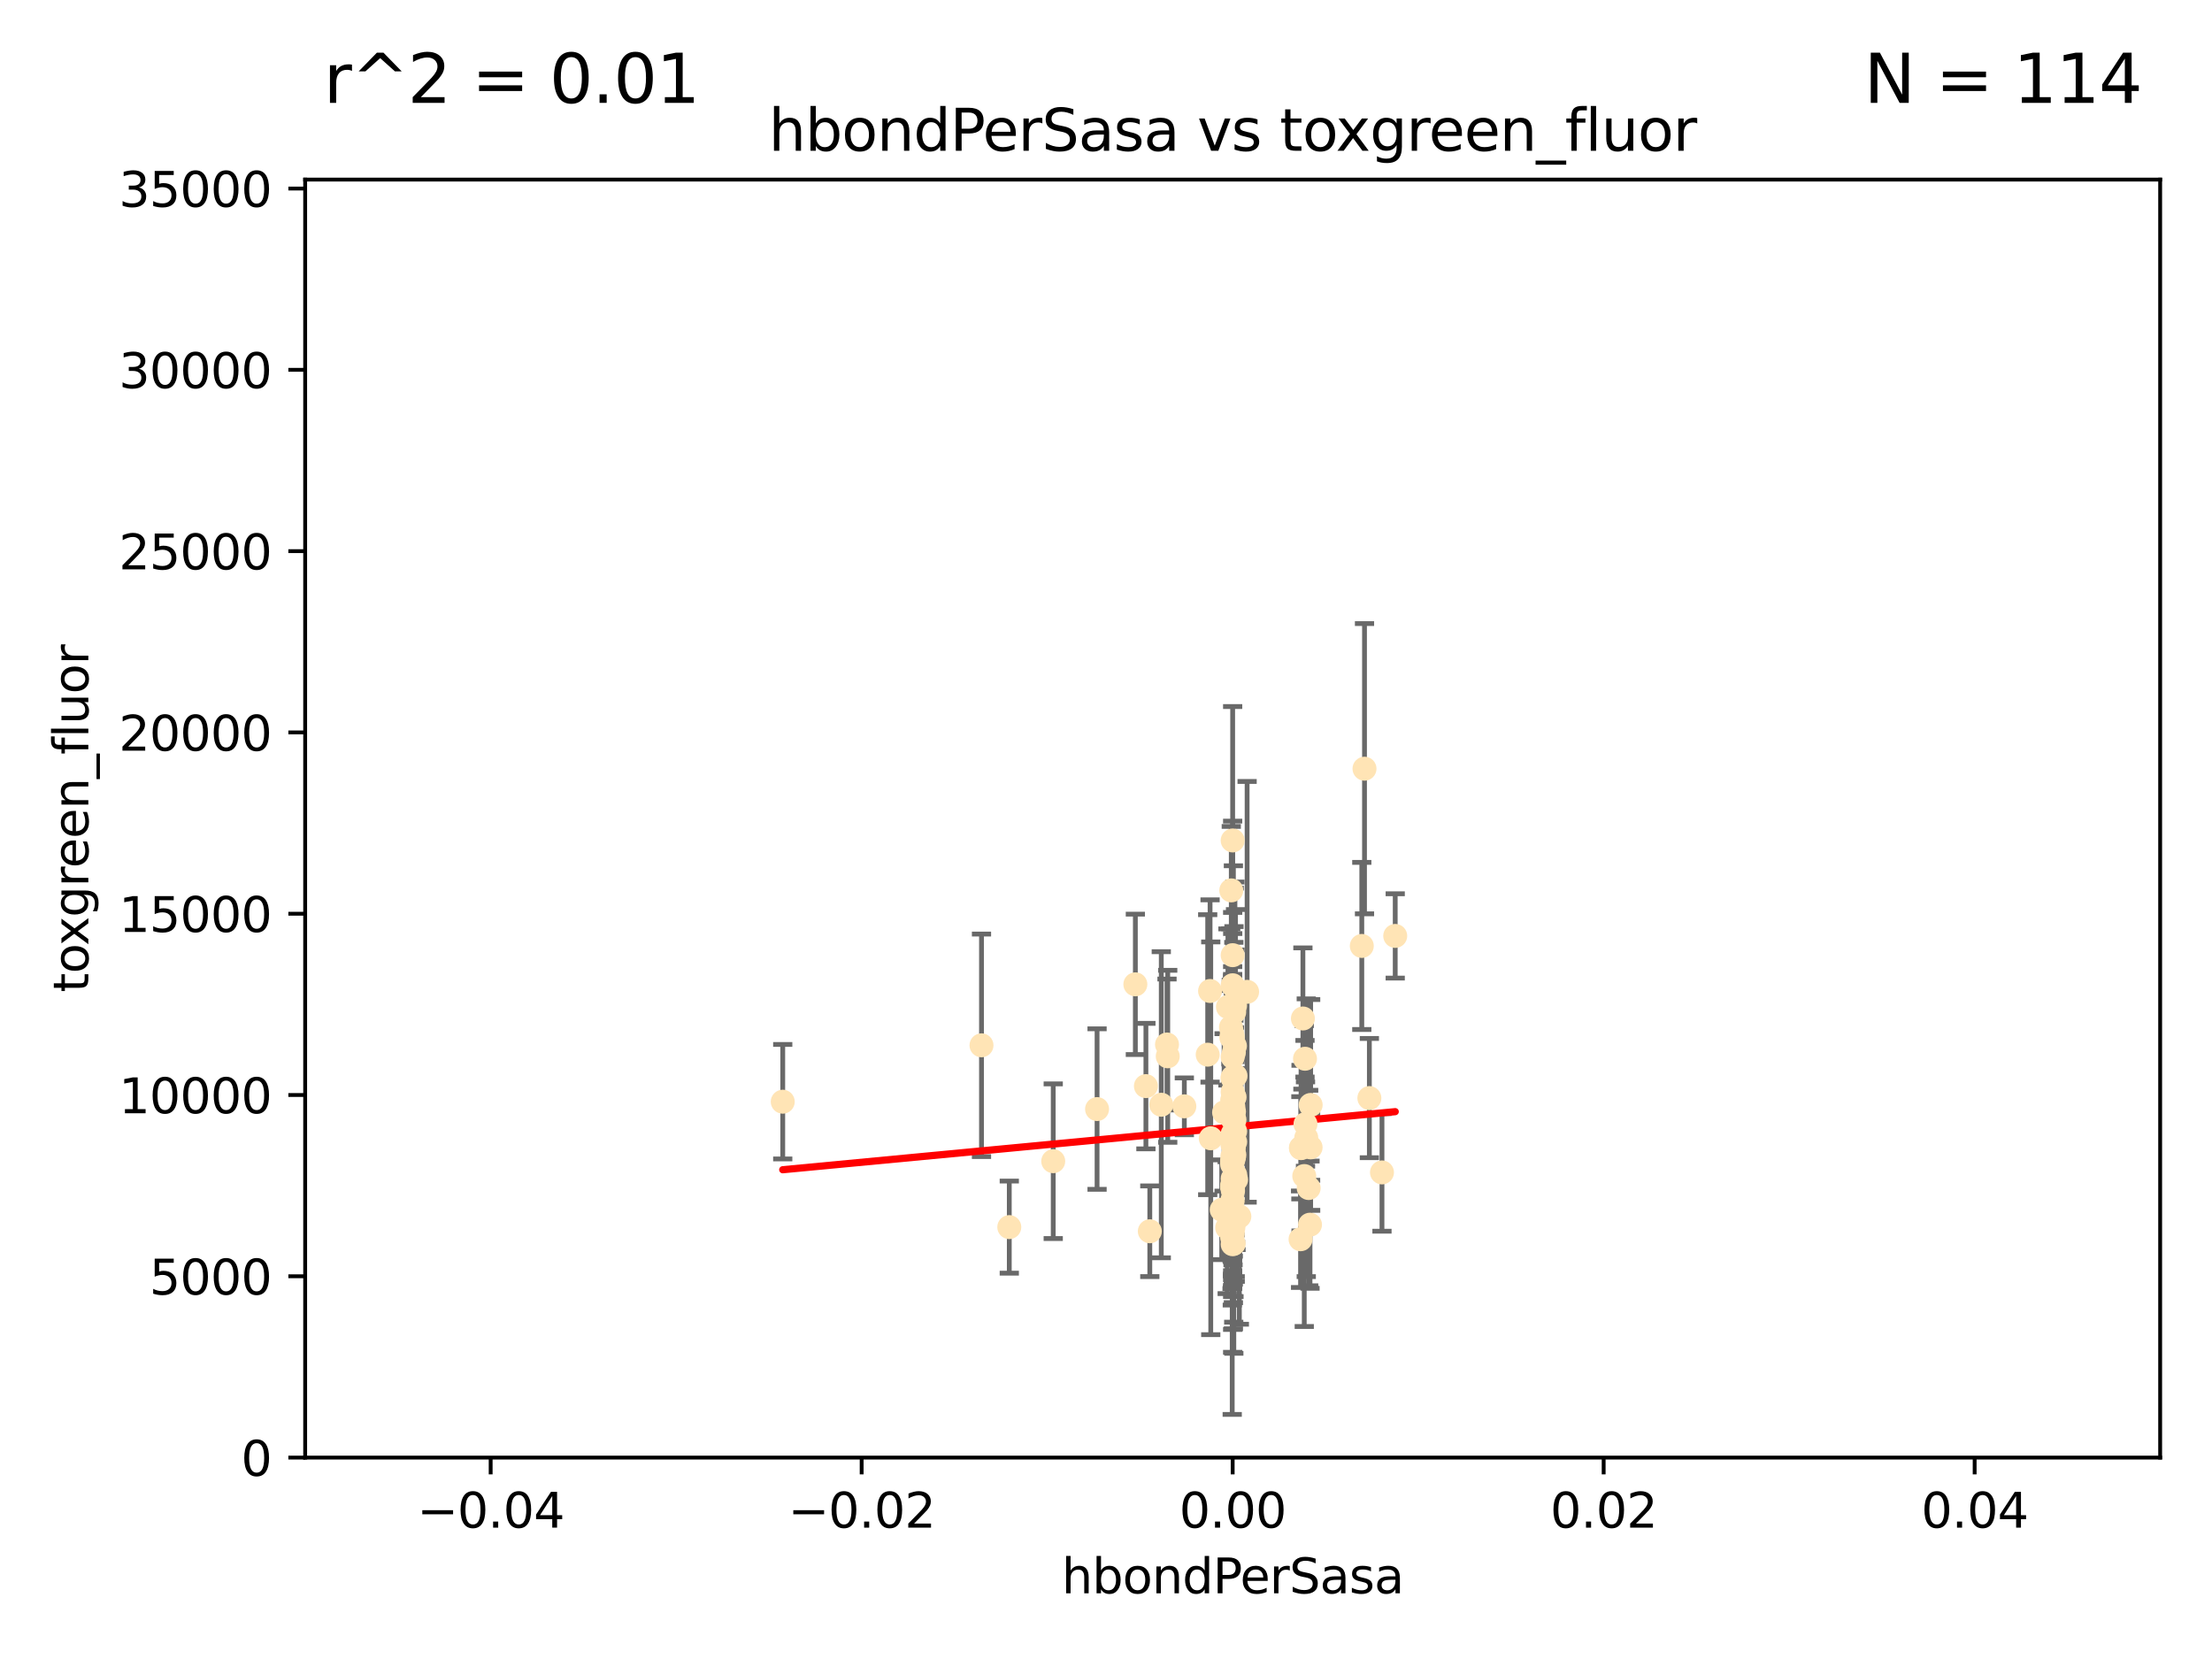 <?xml version="1.0" encoding="utf-8" standalone="no"?>
<!DOCTYPE svg PUBLIC "-//W3C//DTD SVG 1.1//EN"
  "http://www.w3.org/Graphics/SVG/1.1/DTD/svg11.dtd">
<svg xmlns:xlink="http://www.w3.org/1999/xlink" width="460.8pt" height="345.6pt" viewBox="0 0 460.8 345.6" xmlns="http://www.w3.org/2000/svg" version="1.1">
 <defs>
  <style type="text/css">*{stroke-linejoin: round; stroke-linecap: butt}</style>
 </defs>
 <g id="figure_1">
  <g id="patch_1">
   <path d="M 0 345.6 
L 460.8 345.6 
L 460.8 0 
L 0 0 
z
" style="fill: #ffffff"/>
  </g>
  <g id="axes_1">
   <g id="patch_2">
    <path d="M 63.571 303.64 
L 450 303.64 
L 450 37.411 
L 63.571 37.411 
z
" style="fill: #ffffff"/>
   </g>
   <g id="PathCollection_1">
    <defs>
     <path id="m2cb5fbe1fb" d="M 0 1.118 
C 0.297 1.118 0.581 1 0.791 0.791 
C 1 0.581 1.118 0.297 1.118 0 
C 1.118 -0.297 1 -0.581 0.791 -0.791 
C 0.581 -1 0.297 -1.118 0 -1.118 
C -0.297 -1.118 -0.581 -1 -0.791 -0.791 
C -1 -0.581 -1.118 -0.297 -1.118 0 
C -1.118 0.297 -1 0.581 -0.791 0.791 
C -0.581 1 -0.297 1.118 0 1.118 
z
" style="stroke: #ffe4b5"/>
    </defs>
    <g clip-path="url(#p7b2e15ed68)">
     <use xlink:href="#m2cb5fbe1fb" x="256.786" y="227.477" style="fill: #ffe4b5; stroke: #ffe4b5"/>
     <use xlink:href="#m2cb5fbe1fb" x="255.003" y="231.729" style="fill: #ffe4b5; stroke: #ffe4b5"/>
     <use xlink:href="#m2cb5fbe1fb" x="257.039" y="219.254" style="fill: #ffe4b5; stroke: #ffe4b5"/>
     <use xlink:href="#m2cb5fbe1fb" x="256.94" y="255.699" style="fill: #ffe4b5; stroke: #ffe4b5"/>
     <use xlink:href="#m2cb5fbe1fb" x="283.687" y="197.057" style="fill: #ffe4b5; stroke: #ffe4b5"/>
     <use xlink:href="#m2cb5fbe1fb" x="285.264" y="228.748" style="fill: #ffe4b5; stroke: #ffe4b5"/>
     <use xlink:href="#m2cb5fbe1fb" x="256.786" y="253.616" style="fill: #ffe4b5; stroke: #ffe4b5"/>
     <use xlink:href="#m2cb5fbe1fb" x="256.694" y="229.159" style="fill: #ffe4b5; stroke: #ffe4b5"/>
     <use xlink:href="#m2cb5fbe1fb" x="256.753" y="246.606" style="fill: #ffe4b5; stroke: #ffe4b5"/>
     <use xlink:href="#m2cb5fbe1fb" x="210.253" y="255.629" style="fill: #ffe4b5; stroke: #ffe4b5"/>
     <use xlink:href="#m2cb5fbe1fb" x="246.719" y="230.468" style="fill: #ffe4b5; stroke: #ffe4b5"/>
     <use xlink:href="#m2cb5fbe1fb" x="256.786" y="236.222" style="fill: #ffe4b5; stroke: #ffe4b5"/>
     <use xlink:href="#m2cb5fbe1fb" x="256.786" y="224.406" style="fill: #ffe4b5; stroke: #ffe4b5"/>
     <use xlink:href="#m2cb5fbe1fb" x="255.644" y="255.748" style="fill: #ffe4b5; stroke: #ffe4b5"/>
     <use xlink:href="#m2cb5fbe1fb" x="241.915" y="230.137" style="fill: #ffe4b5; stroke: #ffe4b5"/>
     <use xlink:href="#m2cb5fbe1fb" x="252.223" y="237.127" style="fill: #ffe4b5; stroke: #ffe4b5"/>
     <use xlink:href="#m2cb5fbe1fb" x="243.11" y="217.589" style="fill: #ffe4b5; stroke: #ffe4b5"/>
     <use xlink:href="#m2cb5fbe1fb" x="256.498" y="185.484" style="fill: #ffe4b5; stroke: #ffe4b5"/>
     <use xlink:href="#m2cb5fbe1fb" x="251.585" y="219.707" style="fill: #ffe4b5; stroke: #ffe4b5"/>
     <use xlink:href="#m2cb5fbe1fb" x="256.786" y="259.195" style="fill: #ffe4b5; stroke: #ffe4b5"/>
     <use xlink:href="#m2cb5fbe1fb" x="256.62" y="215.033" style="fill: #ffe4b5; stroke: #ffe4b5"/>
     <use xlink:href="#m2cb5fbe1fb" x="236.516" y="205.056" style="fill: #ffe4b5; stroke: #ffe4b5"/>
     <use xlink:href="#m2cb5fbe1fb" x="252.08" y="206.44" style="fill: #ffe4b5; stroke: #ffe4b5"/>
     <use xlink:href="#m2cb5fbe1fb" x="256.786" y="255.712" style="fill: #ffe4b5; stroke: #ffe4b5"/>
     <use xlink:href="#m2cb5fbe1fb" x="257.006" y="259.073" style="fill: #ffe4b5; stroke: #ffe4b5"/>
     <use xlink:href="#m2cb5fbe1fb" x="254.51" y="252.015" style="fill: #ffe4b5; stroke: #ffe4b5"/>
     <use xlink:href="#m2cb5fbe1fb" x="257.164" y="233.283" style="fill: #ffe4b5; stroke: #ffe4b5"/>
     <use xlink:href="#m2cb5fbe1fb" x="256.711" y="256.955" style="fill: #ffe4b5; stroke: #ffe4b5"/>
     <use xlink:href="#m2cb5fbe1fb" x="257.028" y="239.109" style="fill: #ffe4b5; stroke: #ffe4b5"/>
     <use xlink:href="#m2cb5fbe1fb" x="256.687" y="241.747" style="fill: #ffe4b5; stroke: #ffe4b5"/>
     <use xlink:href="#m2cb5fbe1fb" x="256.693" y="254.408" style="fill: #ffe4b5; stroke: #ffe4b5"/>
     <use xlink:href="#m2cb5fbe1fb" x="256.786" y="247.113" style="fill: #ffe4b5; stroke: #ffe4b5"/>
     <use xlink:href="#m2cb5fbe1fb" x="257.381" y="224.125" style="fill: #ffe4b5; stroke: #ffe4b5"/>
     <use xlink:href="#m2cb5fbe1fb" x="257.185" y="228.551" style="fill: #ffe4b5; stroke: #ffe4b5"/>
     <use xlink:href="#m2cb5fbe1fb" x="243.261" y="220.046" style="fill: #ffe4b5; stroke: #ffe4b5"/>
     <use xlink:href="#m2cb5fbe1fb" x="270.999" y="239.106" style="fill: #ffe4b5; stroke: #ffe4b5"/>
     <use xlink:href="#m2cb5fbe1fb" x="287.891" y="244.236" style="fill: #ffe4b5; stroke: #ffe4b5"/>
     <use xlink:href="#m2cb5fbe1fb" x="271.702" y="244.995" style="fill: #ffe4b5; stroke: #ffe4b5"/>
     <use xlink:href="#m2cb5fbe1fb" x="284.251" y="160.133" style="fill: #ffe4b5; stroke: #ffe4b5"/>
     <use xlink:href="#m2cb5fbe1fb" x="256.759" y="250.282" style="fill: #ffe4b5; stroke: #ffe4b5"/>
     <use xlink:href="#m2cb5fbe1fb" x="271.032" y="239.176" style="fill: #ffe4b5; stroke: #ffe4b5"/>
     <use xlink:href="#m2cb5fbe1fb" x="256.786" y="220.205" style="fill: #ffe4b5; stroke: #ffe4b5"/>
     <use xlink:href="#m2cb5fbe1fb" x="256.917" y="255.164" style="fill: #ffe4b5; stroke: #ffe4b5"/>
     <use xlink:href="#m2cb5fbe1fb" x="256.797" y="215.909" style="fill: #ffe4b5; stroke: #ffe4b5"/>
     <use xlink:href="#m2cb5fbe1fb" x="256.667" y="257.746" style="fill: #ffe4b5; stroke: #ffe4b5"/>
     <use xlink:href="#m2cb5fbe1fb" x="256.786" y="175.082" style="fill: #ffe4b5; stroke: #ffe4b5"/>
     <use xlink:href="#m2cb5fbe1fb" x="256.66" y="247.2" style="fill: #ffe4b5; stroke: #ffe4b5"/>
     <use xlink:href="#m2cb5fbe1fb" x="256.786" y="198.98" style="fill: #ffe4b5; stroke: #ffe4b5"/>
     <use xlink:href="#m2cb5fbe1fb" x="256.738" y="238.421" style="fill: #ffe4b5; stroke: #ffe4b5"/>
     <use xlink:href="#m2cb5fbe1fb" x="256.786" y="255.162" style="fill: #ffe4b5; stroke: #ffe4b5"/>
     <use xlink:href="#m2cb5fbe1fb" x="270.931" y="258.155" style="fill: #ffe4b5; stroke: #ffe4b5"/>
     <use xlink:href="#m2cb5fbe1fb" x="256.671" y="242.529" style="fill: #ffe4b5; stroke: #ffe4b5"/>
     <use xlink:href="#m2cb5fbe1fb" x="271.958" y="234.16" style="fill: #ffe4b5; stroke: #ffe4b5"/>
     <use xlink:href="#m2cb5fbe1fb" x="256.786" y="251.866" style="fill: #ffe4b5; stroke: #ffe4b5"/>
     <use xlink:href="#m2cb5fbe1fb" x="256.786" y="232.802" style="fill: #ffe4b5; stroke: #ffe4b5"/>
     <use xlink:href="#m2cb5fbe1fb" x="256.915" y="246.623" style="fill: #ffe4b5; stroke: #ffe4b5"/>
     <use xlink:href="#m2cb5fbe1fb" x="256.569" y="255.382" style="fill: #ffe4b5; stroke: #ffe4b5"/>
     <use xlink:href="#m2cb5fbe1fb" x="257.489" y="245.75" style="fill: #ffe4b5; stroke: #ffe4b5"/>
     <use xlink:href="#m2cb5fbe1fb" x="256.786" y="237.694" style="fill: #ffe4b5; stroke: #ffe4b5"/>
     <use xlink:href="#m2cb5fbe1fb" x="228.539" y="231.039" style="fill: #ffe4b5; stroke: #ffe4b5"/>
     <use xlink:href="#m2cb5fbe1fb" x="256.786" y="247.736" style="fill: #ffe4b5; stroke: #ffe4b5"/>
     <use xlink:href="#m2cb5fbe1fb" x="256.786" y="230.204" style="fill: #ffe4b5; stroke: #ffe4b5"/>
     <use xlink:href="#m2cb5fbe1fb" x="256.385" y="209.489" style="fill: #ffe4b5; stroke: #ffe4b5"/>
     <use xlink:href="#m2cb5fbe1fb" x="257.14" y="240.574" style="fill: #ffe4b5; stroke: #ffe4b5"/>
     <use xlink:href="#m2cb5fbe1fb" x="239.526" y="256.494" style="fill: #ffe4b5; stroke: #ffe4b5"/>
     <use xlink:href="#m2cb5fbe1fb" x="256.508" y="216.114" style="fill: #ffe4b5; stroke: #ffe4b5"/>
     <use xlink:href="#m2cb5fbe1fb" x="256.786" y="255.31" style="fill: #ffe4b5; stroke: #ffe4b5"/>
     <use xlink:href="#m2cb5fbe1fb" x="272.622" y="247.49" style="fill: #ffe4b5; stroke: #ffe4b5"/>
     <use xlink:href="#m2cb5fbe1fb" x="257.297" y="253.07" style="fill: #ffe4b5; stroke: #ffe4b5"/>
     <use xlink:href="#m2cb5fbe1fb" x="256.786" y="251.842" style="fill: #ffe4b5; stroke: #ffe4b5"/>
     <use xlink:href="#m2cb5fbe1fb" x="256.431" y="213.998" style="fill: #ffe4b5; stroke: #ffe4b5"/>
     <use xlink:href="#m2cb5fbe1fb" x="256.751" y="249.97" style="fill: #ffe4b5; stroke: #ffe4b5"/>
     <use xlink:href="#m2cb5fbe1fb" x="273.035" y="230.181" style="fill: #ffe4b5; stroke: #ffe4b5"/>
     <use xlink:href="#m2cb5fbe1fb" x="257.319" y="254.158" style="fill: #ffe4b5; stroke: #ffe4b5"/>
     <use xlink:href="#m2cb5fbe1fb" x="256.786" y="247.358" style="fill: #ffe4b5; stroke: #ffe4b5"/>
     <use xlink:href="#m2cb5fbe1fb" x="257.06" y="231.566" style="fill: #ffe4b5; stroke: #ffe4b5"/>
     <use xlink:href="#m2cb5fbe1fb" x="256.786" y="241.969" style="fill: #ffe4b5; stroke: #ffe4b5"/>
     <use xlink:href="#m2cb5fbe1fb" x="271.856" y="220.555" style="fill: #ffe4b5; stroke: #ffe4b5"/>
     <use xlink:href="#m2cb5fbe1fb" x="271.42" y="212.169" style="fill: #ffe4b5; stroke: #ffe4b5"/>
     <use xlink:href="#m2cb5fbe1fb" x="257.306" y="237.865" style="fill: #ffe4b5; stroke: #ffe4b5"/>
     <use xlink:href="#m2cb5fbe1fb" x="256.915" y="232.618" style="fill: #ffe4b5; stroke: #ffe4b5"/>
     <use xlink:href="#m2cb5fbe1fb" x="272.118" y="237.01" style="fill: #ffe4b5; stroke: #ffe4b5"/>
     <use xlink:href="#m2cb5fbe1fb" x="272.899" y="255.125" style="fill: #ffe4b5; stroke: #ffe4b5"/>
     <use xlink:href="#m2cb5fbe1fb" x="257.257" y="217.888" style="fill: #ffe4b5; stroke: #ffe4b5"/>
     <use xlink:href="#m2cb5fbe1fb" x="256.786" y="257.16" style="fill: #ffe4b5; stroke: #ffe4b5"/>
     <use xlink:href="#m2cb5fbe1fb" x="290.65" y="194.969" style="fill: #ffe4b5; stroke: #ffe4b5"/>
     <use xlink:href="#m2cb5fbe1fb" x="256.691" y="247.057" style="fill: #ffe4b5; stroke: #ffe4b5"/>
     <use xlink:href="#m2cb5fbe1fb" x="256.939" y="228.587" style="fill: #ffe4b5; stroke: #ffe4b5"/>
     <use xlink:href="#m2cb5fbe1fb" x="256.786" y="245.544" style="fill: #ffe4b5; stroke: #ffe4b5"/>
     <use xlink:href="#m2cb5fbe1fb" x="256.786" y="205.246" style="fill: #ffe4b5; stroke: #ffe4b5"/>
     <use xlink:href="#m2cb5fbe1fb" x="256.761" y="242.001" style="fill: #ffe4b5; stroke: #ffe4b5"/>
     <use xlink:href="#m2cb5fbe1fb" x="256.786" y="256.462" style="fill: #ffe4b5; stroke: #ffe4b5"/>
     <use xlink:href="#m2cb5fbe1fb" x="256.681" y="232.996" style="fill: #ffe4b5; stroke: #ffe4b5"/>
     <use xlink:href="#m2cb5fbe1fb" x="163.06" y="229.505" style="fill: #ffe4b5; stroke: #ffe4b5"/>
     <use xlink:href="#m2cb5fbe1fb" x="273.023" y="239.016" style="fill: #ffe4b5; stroke: #ffe4b5"/>
     <use xlink:href="#m2cb5fbe1fb" x="256.862" y="248.084" style="fill: #ffe4b5; stroke: #ffe4b5"/>
     <use xlink:href="#m2cb5fbe1fb" x="257.323" y="244.765" style="fill: #ffe4b5; stroke: #ffe4b5"/>
     <use xlink:href="#m2cb5fbe1fb" x="259.796" y="206.615" style="fill: #ffe4b5; stroke: #ffe4b5"/>
     <use xlink:href="#m2cb5fbe1fb" x="256.786" y="224.621" style="fill: #ffe4b5; stroke: #ffe4b5"/>
     <use xlink:href="#m2cb5fbe1fb" x="204.463" y="217.758" style="fill: #ffe4b5; stroke: #ffe4b5"/>
     <use xlink:href="#m2cb5fbe1fb" x="256.661" y="254.163" style="fill: #ffe4b5; stroke: #ffe4b5"/>
     <use xlink:href="#m2cb5fbe1fb" x="238.714" y="226.256" style="fill: #ffe4b5; stroke: #ffe4b5"/>
     <use xlink:href="#m2cb5fbe1fb" x="256.734" y="240.841" style="fill: #ffe4b5; stroke: #ffe4b5"/>
     <use xlink:href="#m2cb5fbe1fb" x="256.786" y="253.584" style="fill: #ffe4b5; stroke: #ffe4b5"/>
     <use xlink:href="#m2cb5fbe1fb" x="256.686" y="241.969" style="fill: #ffe4b5; stroke: #ffe4b5"/>
     <use xlink:href="#m2cb5fbe1fb" x="257.28" y="209.522" style="fill: #ffe4b5; stroke: #ffe4b5"/>
     <use xlink:href="#m2cb5fbe1fb" x="256.925" y="230.545" style="fill: #ffe4b5; stroke: #ffe4b5"/>
     <use xlink:href="#m2cb5fbe1fb" x="219.407" y="241.9" style="fill: #ffe4b5; stroke: #ffe4b5"/>
     <use xlink:href="#m2cb5fbe1fb" x="257.045" y="241.183" style="fill: #ffe4b5; stroke: #ffe4b5"/>
     <use xlink:href="#m2cb5fbe1fb" x="256.786" y="252.334" style="fill: #ffe4b5; stroke: #ffe4b5"/>
     <use xlink:href="#m2cb5fbe1fb" x="257.298" y="235.674" style="fill: #ffe4b5; stroke: #ffe4b5"/>
     <use xlink:href="#m2cb5fbe1fb" x="257.107" y="210.827" style="fill: #ffe4b5; stroke: #ffe4b5"/>
     <use xlink:href="#m2cb5fbe1fb" x="258.18" y="253.399" style="fill: #ffe4b5; stroke: #ffe4b5"/>
     <use xlink:href="#m2cb5fbe1fb" x="255.802" y="209.772" style="fill: #ffe4b5; stroke: #ffe4b5"/>
    </g>
   </g>
   <g id="matplotlib.axis_1">
    <g id="xtick_1">
     <g id="line2d_1">
      <defs>
       <path id="m056989dc4e" d="M 0 0 
L 0 3.5 
" style="stroke: #000000; stroke-width: 0.8"/>
      </defs>
      <g>
       <use xlink:href="#m056989dc4e" x="102.214" y="303.64" style="stroke: #000000; stroke-width: 0.8"/>
      </g>
     </g>
     <g id="text_1">
      <!-- −0.04 -->
      <g transform="translate(86.891 318.238)scale(0.1 -0.1)">
       <defs>
        <path id="DejaVuSans-2212" d="M 678 2272 
L 4684 2272 
L 4684 1741 
L 678 1741 
L 678 2272 
z
" transform="scale(0.016)"/>
        <path id="DejaVuSans-30" d="M 2034 4250 
Q 1547 4250 1301 3770 
Q 1056 3291 1056 2328 
Q 1056 1369 1301 889 
Q 1547 409 2034 409 
Q 2525 409 2770 889 
Q 3016 1369 3016 2328 
Q 3016 3291 2770 3770 
Q 2525 4250 2034 4250 
z
M 2034 4750 
Q 2819 4750 3233 4129 
Q 3647 3509 3647 2328 
Q 3647 1150 3233 529 
Q 2819 -91 2034 -91 
Q 1250 -91 836 529 
Q 422 1150 422 2328 
Q 422 3509 836 4129 
Q 1250 4750 2034 4750 
z
" transform="scale(0.016)"/>
        <path id="DejaVuSans-2e" d="M 684 794 
L 1344 794 
L 1344 0 
L 684 0 
L 684 794 
z
" transform="scale(0.016)"/>
        <path id="DejaVuSans-34" d="M 2419 4116 
L 825 1625 
L 2419 1625 
L 2419 4116 
z
M 2253 4666 
L 3047 4666 
L 3047 1625 
L 3713 1625 
L 3713 1100 
L 3047 1100 
L 3047 0 
L 2419 0 
L 2419 1100 
L 313 1100 
L 313 1709 
L 2253 4666 
z
" transform="scale(0.016)"/>
       </defs>
       <use xlink:href="#DejaVuSans-2212"/>
       <use xlink:href="#DejaVuSans-30" x="83.789"/>
       <use xlink:href="#DejaVuSans-2e" x="147.412"/>
       <use xlink:href="#DejaVuSans-30" x="179.199"/>
       <use xlink:href="#DejaVuSans-34" x="242.822"/>
      </g>
     </g>
    </g>
    <g id="xtick_2">
     <g id="line2d_2">
      <g>
       <use xlink:href="#m056989dc4e" x="179.5" y="303.64" style="stroke: #000000; stroke-width: 0.8"/>
      </g>
     </g>
     <g id="text_2">
      <!-- −0.02 -->
      <g transform="translate(164.177 318.238)scale(0.1 -0.1)">
       <defs>
        <path id="DejaVuSans-32" d="M 1228 531 
L 3431 531 
L 3431 0 
L 469 0 
L 469 531 
Q 828 903 1448 1529 
Q 2069 2156 2228 2338 
Q 2531 2678 2651 2914 
Q 2772 3150 2772 3378 
Q 2772 3750 2511 3984 
Q 2250 4219 1831 4219 
Q 1534 4219 1204 4116 
Q 875 4013 500 3803 
L 500 4441 
Q 881 4594 1212 4672 
Q 1544 4750 1819 4750 
Q 2544 4750 2975 4387 
Q 3406 4025 3406 3419 
Q 3406 3131 3298 2873 
Q 3191 2616 2906 2266 
Q 2828 2175 2409 1742 
Q 1991 1309 1228 531 
z
" transform="scale(0.016)"/>
       </defs>
       <use xlink:href="#DejaVuSans-2212"/>
       <use xlink:href="#DejaVuSans-30" x="83.789"/>
       <use xlink:href="#DejaVuSans-2e" x="147.412"/>
       <use xlink:href="#DejaVuSans-30" x="179.199"/>
       <use xlink:href="#DejaVuSans-32" x="242.822"/>
      </g>
     </g>
    </g>
    <g id="xtick_3">
     <g id="line2d_3">
      <g>
       <use xlink:href="#m056989dc4e" x="256.786" y="303.64" style="stroke: #000000; stroke-width: 0.8"/>
      </g>
     </g>
     <g id="text_3">
      <!-- 0.00 -->
      <g transform="translate(245.653 318.238)scale(0.1 -0.1)">
       <use xlink:href="#DejaVuSans-30"/>
       <use xlink:href="#DejaVuSans-2e" x="63.623"/>
       <use xlink:href="#DejaVuSans-30" x="95.41"/>
       <use xlink:href="#DejaVuSans-30" x="159.033"/>
      </g>
     </g>
    </g>
    <g id="xtick_4">
     <g id="line2d_4">
      <g>
       <use xlink:href="#m056989dc4e" x="334.071" y="303.64" style="stroke: #000000; stroke-width: 0.8"/>
      </g>
     </g>
     <g id="text_4">
      <!-- 0.02 -->
      <g transform="translate(322.939 318.238)scale(0.1 -0.1)">
       <use xlink:href="#DejaVuSans-30"/>
       <use xlink:href="#DejaVuSans-2e" x="63.623"/>
       <use xlink:href="#DejaVuSans-30" x="95.41"/>
       <use xlink:href="#DejaVuSans-32" x="159.033"/>
      </g>
     </g>
    </g>
    <g id="xtick_5">
     <g id="line2d_5">
      <g>
       <use xlink:href="#m056989dc4e" x="411.357" y="303.64" style="stroke: #000000; stroke-width: 0.8"/>
      </g>
     </g>
     <g id="text_5">
      <!-- 0.04 -->
      <g transform="translate(400.224 318.238)scale(0.1 -0.1)">
       <use xlink:href="#DejaVuSans-30"/>
       <use xlink:href="#DejaVuSans-2e" x="63.623"/>
       <use xlink:href="#DejaVuSans-30" x="95.41"/>
       <use xlink:href="#DejaVuSans-34" x="159.033"/>
      </g>
     </g>
    </g>
    <g id="text_6">
     <!-- hbondPerSasa -->
     <g transform="translate(221.168 331.917)scale(0.1 -0.1)">
      <defs>
       <path id="DejaVuSans-68" d="M 3513 2113 
L 3513 0 
L 2938 0 
L 2938 2094 
Q 2938 2591 2744 2837 
Q 2550 3084 2163 3084 
Q 1697 3084 1428 2787 
Q 1159 2491 1159 1978 
L 1159 0 
L 581 0 
L 581 4863 
L 1159 4863 
L 1159 2956 
Q 1366 3272 1645 3428 
Q 1925 3584 2291 3584 
Q 2894 3584 3203 3211 
Q 3513 2838 3513 2113 
z
" transform="scale(0.016)"/>
       <path id="DejaVuSans-62" d="M 3116 1747 
Q 3116 2381 2855 2742 
Q 2594 3103 2138 3103 
Q 1681 3103 1420 2742 
Q 1159 2381 1159 1747 
Q 1159 1113 1420 752 
Q 1681 391 2138 391 
Q 2594 391 2855 752 
Q 3116 1113 3116 1747 
z
M 1159 2969 
Q 1341 3281 1617 3432 
Q 1894 3584 2278 3584 
Q 2916 3584 3314 3078 
Q 3713 2572 3713 1747 
Q 3713 922 3314 415 
Q 2916 -91 2278 -91 
Q 1894 -91 1617 61 
Q 1341 213 1159 525 
L 1159 0 
L 581 0 
L 581 4863 
L 1159 4863 
L 1159 2969 
z
" transform="scale(0.016)"/>
       <path id="DejaVuSans-6f" d="M 1959 3097 
Q 1497 3097 1228 2736 
Q 959 2375 959 1747 
Q 959 1119 1226 758 
Q 1494 397 1959 397 
Q 2419 397 2687 759 
Q 2956 1122 2956 1747 
Q 2956 2369 2687 2733 
Q 2419 3097 1959 3097 
z
M 1959 3584 
Q 2709 3584 3137 3096 
Q 3566 2609 3566 1747 
Q 3566 888 3137 398 
Q 2709 -91 1959 -91 
Q 1206 -91 779 398 
Q 353 888 353 1747 
Q 353 2609 779 3096 
Q 1206 3584 1959 3584 
z
" transform="scale(0.016)"/>
       <path id="DejaVuSans-6e" d="M 3513 2113 
L 3513 0 
L 2938 0 
L 2938 2094 
Q 2938 2591 2744 2837 
Q 2550 3084 2163 3084 
Q 1697 3084 1428 2787 
Q 1159 2491 1159 1978 
L 1159 0 
L 581 0 
L 581 3500 
L 1159 3500 
L 1159 2956 
Q 1366 3272 1645 3428 
Q 1925 3584 2291 3584 
Q 2894 3584 3203 3211 
Q 3513 2838 3513 2113 
z
" transform="scale(0.016)"/>
       <path id="DejaVuSans-64" d="M 2906 2969 
L 2906 4863 
L 3481 4863 
L 3481 0 
L 2906 0 
L 2906 525 
Q 2725 213 2448 61 
Q 2172 -91 1784 -91 
Q 1150 -91 751 415 
Q 353 922 353 1747 
Q 353 2572 751 3078 
Q 1150 3584 1784 3584 
Q 2172 3584 2448 3432 
Q 2725 3281 2906 2969 
z
M 947 1747 
Q 947 1113 1208 752 
Q 1469 391 1925 391 
Q 2381 391 2643 752 
Q 2906 1113 2906 1747 
Q 2906 2381 2643 2742 
Q 2381 3103 1925 3103 
Q 1469 3103 1208 2742 
Q 947 2381 947 1747 
z
" transform="scale(0.016)"/>
       <path id="DejaVuSans-50" d="M 1259 4147 
L 1259 2394 
L 2053 2394 
Q 2494 2394 2734 2622 
Q 2975 2850 2975 3272 
Q 2975 3691 2734 3919 
Q 2494 4147 2053 4147 
L 1259 4147 
z
M 628 4666 
L 2053 4666 
Q 2838 4666 3239 4311 
Q 3641 3956 3641 3272 
Q 3641 2581 3239 2228 
Q 2838 1875 2053 1875 
L 1259 1875 
L 1259 0 
L 628 0 
L 628 4666 
z
" transform="scale(0.016)"/>
       <path id="DejaVuSans-65" d="M 3597 1894 
L 3597 1613 
L 953 1613 
Q 991 1019 1311 708 
Q 1631 397 2203 397 
Q 2534 397 2845 478 
Q 3156 559 3463 722 
L 3463 178 
Q 3153 47 2828 -22 
Q 2503 -91 2169 -91 
Q 1331 -91 842 396 
Q 353 884 353 1716 
Q 353 2575 817 3079 
Q 1281 3584 2069 3584 
Q 2775 3584 3186 3129 
Q 3597 2675 3597 1894 
z
M 3022 2063 
Q 3016 2534 2758 2815 
Q 2500 3097 2075 3097 
Q 1594 3097 1305 2825 
Q 1016 2553 972 2059 
L 3022 2063 
z
" transform="scale(0.016)"/>
       <path id="DejaVuSans-72" d="M 2631 2963 
Q 2534 3019 2420 3045 
Q 2306 3072 2169 3072 
Q 1681 3072 1420 2755 
Q 1159 2438 1159 1844 
L 1159 0 
L 581 0 
L 581 3500 
L 1159 3500 
L 1159 2956 
Q 1341 3275 1631 3429 
Q 1922 3584 2338 3584 
Q 2397 3584 2469 3576 
Q 2541 3569 2628 3553 
L 2631 2963 
z
" transform="scale(0.016)"/>
       <path id="DejaVuSans-53" d="M 3425 4513 
L 3425 3897 
Q 3066 4069 2747 4153 
Q 2428 4238 2131 4238 
Q 1616 4238 1336 4038 
Q 1056 3838 1056 3469 
Q 1056 3159 1242 3001 
Q 1428 2844 1947 2747 
L 2328 2669 
Q 3034 2534 3370 2195 
Q 3706 1856 3706 1288 
Q 3706 609 3251 259 
Q 2797 -91 1919 -91 
Q 1588 -91 1214 -16 
Q 841 59 441 206 
L 441 856 
Q 825 641 1194 531 
Q 1563 422 1919 422 
Q 2459 422 2753 634 
Q 3047 847 3047 1241 
Q 3047 1584 2836 1778 
Q 2625 1972 2144 2069 
L 1759 2144 
Q 1053 2284 737 2584 
Q 422 2884 422 3419 
Q 422 4038 858 4394 
Q 1294 4750 2059 4750 
Q 2388 4750 2728 4690 
Q 3069 4631 3425 4513 
z
" transform="scale(0.016)"/>
       <path id="DejaVuSans-61" d="M 2194 1759 
Q 1497 1759 1228 1600 
Q 959 1441 959 1056 
Q 959 750 1161 570 
Q 1363 391 1709 391 
Q 2188 391 2477 730 
Q 2766 1069 2766 1631 
L 2766 1759 
L 2194 1759 
z
M 3341 1997 
L 3341 0 
L 2766 0 
L 2766 531 
Q 2569 213 2275 61 
Q 1981 -91 1556 -91 
Q 1019 -91 701 211 
Q 384 513 384 1019 
Q 384 1609 779 1909 
Q 1175 2209 1959 2209 
L 2766 2209 
L 2766 2266 
Q 2766 2663 2505 2880 
Q 2244 3097 1772 3097 
Q 1472 3097 1187 3025 
Q 903 2953 641 2809 
L 641 3341 
Q 956 3463 1253 3523 
Q 1550 3584 1831 3584 
Q 2591 3584 2966 3190 
Q 3341 2797 3341 1997 
z
" transform="scale(0.016)"/>
       <path id="DejaVuSans-73" d="M 2834 3397 
L 2834 2853 
Q 2591 2978 2328 3040 
Q 2066 3103 1784 3103 
Q 1356 3103 1142 2972 
Q 928 2841 928 2578 
Q 928 2378 1081 2264 
Q 1234 2150 1697 2047 
L 1894 2003 
Q 2506 1872 2764 1633 
Q 3022 1394 3022 966 
Q 3022 478 2636 193 
Q 2250 -91 1575 -91 
Q 1294 -91 989 -36 
Q 684 19 347 128 
L 347 722 
Q 666 556 975 473 
Q 1284 391 1588 391 
Q 1994 391 2212 530 
Q 2431 669 2431 922 
Q 2431 1156 2273 1281 
Q 2116 1406 1581 1522 
L 1381 1569 
Q 847 1681 609 1914 
Q 372 2147 372 2553 
Q 372 3047 722 3315 
Q 1072 3584 1716 3584 
Q 2034 3584 2315 3537 
Q 2597 3491 2834 3397 
z
" transform="scale(0.016)"/>
      </defs>
      <use xlink:href="#DejaVuSans-68"/>
      <use xlink:href="#DejaVuSans-62" x="63.379"/>
      <use xlink:href="#DejaVuSans-6f" x="126.855"/>
      <use xlink:href="#DejaVuSans-6e" x="188.037"/>
      <use xlink:href="#DejaVuSans-64" x="251.416"/>
      <use xlink:href="#DejaVuSans-50" x="314.893"/>
      <use xlink:href="#DejaVuSans-65" x="371.57"/>
      <use xlink:href="#DejaVuSans-72" x="433.094"/>
      <use xlink:href="#DejaVuSans-53" x="474.207"/>
      <use xlink:href="#DejaVuSans-61" x="537.684"/>
      <use xlink:href="#DejaVuSans-73" x="598.963"/>
      <use xlink:href="#DejaVuSans-61" x="651.062"/>
     </g>
    </g>
   </g>
   <g id="matplotlib.axis_2">
    <g id="ytick_1">
     <g id="line2d_6">
      <defs>
       <path id="mc681823a2b" d="M 0 0 
L -3.5 0 
" style="stroke: #000000; stroke-width: 0.8"/>
      </defs>
      <g>
       <use xlink:href="#mc681823a2b" x="63.571" y="303.64" style="stroke: #000000; stroke-width: 0.8"/>
      </g>
     </g>
     <g id="text_7">
      <!-- 0 -->
      <g transform="translate(50.209 307.439)scale(0.1 -0.1)">
       <use xlink:href="#DejaVuSans-30"/>
      </g>
     </g>
    </g>
    <g id="ytick_2">
     <g id="line2d_7">
      <g>
       <use xlink:href="#mc681823a2b" x="63.571" y="265.874" style="stroke: #000000; stroke-width: 0.8"/>
      </g>
     </g>
     <g id="text_8">
      <!-- 5000 -->
      <g transform="translate(31.121 269.673)scale(0.1 -0.1)">
       <defs>
        <path id="DejaVuSans-35" d="M 691 4666 
L 3169 4666 
L 3169 4134 
L 1269 4134 
L 1269 2991 
Q 1406 3038 1543 3061 
Q 1681 3084 1819 3084 
Q 2600 3084 3056 2656 
Q 3513 2228 3513 1497 
Q 3513 744 3044 326 
Q 2575 -91 1722 -91 
Q 1428 -91 1123 -41 
Q 819 9 494 109 
L 494 744 
Q 775 591 1075 516 
Q 1375 441 1709 441 
Q 2250 441 2565 725 
Q 2881 1009 2881 1497 
Q 2881 1984 2565 2268 
Q 2250 2553 1709 2553 
Q 1456 2553 1204 2497 
Q 953 2441 691 2322 
L 691 4666 
z
" transform="scale(0.016)"/>
       </defs>
       <use xlink:href="#DejaVuSans-35"/>
       <use xlink:href="#DejaVuSans-30" x="63.623"/>
       <use xlink:href="#DejaVuSans-30" x="127.246"/>
       <use xlink:href="#DejaVuSans-30" x="190.869"/>
      </g>
     </g>
    </g>
    <g id="ytick_3">
     <g id="line2d_8">
      <g>
       <use xlink:href="#mc681823a2b" x="63.571" y="228.108" style="stroke: #000000; stroke-width: 0.8"/>
      </g>
     </g>
     <g id="text_9">
      <!-- 10000 -->
      <g transform="translate(24.759 231.907)scale(0.1 -0.1)">
       <defs>
        <path id="DejaVuSans-31" d="M 794 531 
L 1825 531 
L 1825 4091 
L 703 3866 
L 703 4441 
L 1819 4666 
L 2450 4666 
L 2450 531 
L 3481 531 
L 3481 0 
L 794 0 
L 794 531 
z
" transform="scale(0.016)"/>
       </defs>
       <use xlink:href="#DejaVuSans-31"/>
       <use xlink:href="#DejaVuSans-30" x="63.623"/>
       <use xlink:href="#DejaVuSans-30" x="127.246"/>
       <use xlink:href="#DejaVuSans-30" x="190.869"/>
       <use xlink:href="#DejaVuSans-30" x="254.492"/>
      </g>
     </g>
    </g>
    <g id="ytick_4">
     <g id="line2d_9">
      <g>
       <use xlink:href="#mc681823a2b" x="63.571" y="190.342" style="stroke: #000000; stroke-width: 0.8"/>
      </g>
     </g>
     <g id="text_10">
      <!-- 15000 -->
      <g transform="translate(24.759 194.141)scale(0.1 -0.1)">
       <use xlink:href="#DejaVuSans-31"/>
       <use xlink:href="#DejaVuSans-35" x="63.623"/>
       <use xlink:href="#DejaVuSans-30" x="127.246"/>
       <use xlink:href="#DejaVuSans-30" x="190.869"/>
       <use xlink:href="#DejaVuSans-30" x="254.492"/>
      </g>
     </g>
    </g>
    <g id="ytick_5">
     <g id="line2d_10">
      <g>
       <use xlink:href="#mc681823a2b" x="63.571" y="152.576" style="stroke: #000000; stroke-width: 0.8"/>
      </g>
     </g>
     <g id="text_11">
      <!-- 20000 -->
      <g transform="translate(24.759 156.375)scale(0.1 -0.1)">
       <use xlink:href="#DejaVuSans-32"/>
       <use xlink:href="#DejaVuSans-30" x="63.623"/>
       <use xlink:href="#DejaVuSans-30" x="127.246"/>
       <use xlink:href="#DejaVuSans-30" x="190.869"/>
       <use xlink:href="#DejaVuSans-30" x="254.492"/>
      </g>
     </g>
    </g>
    <g id="ytick_6">
     <g id="line2d_11">
      <g>
       <use xlink:href="#mc681823a2b" x="63.571" y="114.81" style="stroke: #000000; stroke-width: 0.8"/>
      </g>
     </g>
     <g id="text_12">
      <!-- 25000 -->
      <g transform="translate(24.759 118.609)scale(0.1 -0.1)">
       <use xlink:href="#DejaVuSans-32"/>
       <use xlink:href="#DejaVuSans-35" x="63.623"/>
       <use xlink:href="#DejaVuSans-30" x="127.246"/>
       <use xlink:href="#DejaVuSans-30" x="190.869"/>
       <use xlink:href="#DejaVuSans-30" x="254.492"/>
      </g>
     </g>
    </g>
    <g id="ytick_7">
     <g id="line2d_12">
      <g>
       <use xlink:href="#mc681823a2b" x="63.571" y="77.044" style="stroke: #000000; stroke-width: 0.8"/>
      </g>
     </g>
     <g id="text_13">
      <!-- 30000 -->
      <g transform="translate(24.759 80.844)scale(0.1 -0.1)">
       <defs>
        <path id="DejaVuSans-33" d="M 2597 2516 
Q 3050 2419 3304 2112 
Q 3559 1806 3559 1356 
Q 3559 666 3084 287 
Q 2609 -91 1734 -91 
Q 1441 -91 1130 -33 
Q 819 25 488 141 
L 488 750 
Q 750 597 1062 519 
Q 1375 441 1716 441 
Q 2309 441 2620 675 
Q 2931 909 2931 1356 
Q 2931 1769 2642 2001 
Q 2353 2234 1838 2234 
L 1294 2234 
L 1294 2753 
L 1863 2753 
Q 2328 2753 2575 2939 
Q 2822 3125 2822 3475 
Q 2822 3834 2567 4026 
Q 2313 4219 1838 4219 
Q 1578 4219 1281 4162 
Q 984 4106 628 3988 
L 628 4550 
Q 988 4650 1302 4700 
Q 1616 4750 1894 4750 
Q 2613 4750 3031 4423 
Q 3450 4097 3450 3541 
Q 3450 3153 3228 2886 
Q 3006 2619 2597 2516 
z
" transform="scale(0.016)"/>
       </defs>
       <use xlink:href="#DejaVuSans-33"/>
       <use xlink:href="#DejaVuSans-30" x="63.623"/>
       <use xlink:href="#DejaVuSans-30" x="127.246"/>
       <use xlink:href="#DejaVuSans-30" x="190.869"/>
       <use xlink:href="#DejaVuSans-30" x="254.492"/>
      </g>
     </g>
    </g>
    <g id="ytick_8">
     <g id="line2d_13">
      <g>
       <use xlink:href="#mc681823a2b" x="63.571" y="39.278" style="stroke: #000000; stroke-width: 0.8"/>
      </g>
     </g>
     <g id="text_14">
      <!-- 35000 -->
      <g transform="translate(24.759 43.078)scale(0.1 -0.1)">
       <use xlink:href="#DejaVuSans-33"/>
       <use xlink:href="#DejaVuSans-35" x="63.623"/>
       <use xlink:href="#DejaVuSans-30" x="127.246"/>
       <use xlink:href="#DejaVuSans-30" x="190.869"/>
       <use xlink:href="#DejaVuSans-30" x="254.492"/>
      </g>
     </g>
    </g>
    <g id="text_15">
     <!-- toxgreen_fluor -->
     <g transform="translate(18.401 206.72)rotate(-90)scale(0.1 -0.1)">
      <defs>
       <path id="DejaVuSans-74" d="M 1172 4494 
L 1172 3500 
L 2356 3500 
L 2356 3053 
L 1172 3053 
L 1172 1153 
Q 1172 725 1289 603 
Q 1406 481 1766 481 
L 2356 481 
L 2356 0 
L 1766 0 
Q 1100 0 847 248 
Q 594 497 594 1153 
L 594 3053 
L 172 3053 
L 172 3500 
L 594 3500 
L 594 4494 
L 1172 4494 
z
" transform="scale(0.016)"/>
       <path id="DejaVuSans-78" d="M 3513 3500 
L 2247 1797 
L 3578 0 
L 2900 0 
L 1881 1375 
L 863 0 
L 184 0 
L 1544 1831 
L 300 3500 
L 978 3500 
L 1906 2253 
L 2834 3500 
L 3513 3500 
z
" transform="scale(0.016)"/>
       <path id="DejaVuSans-67" d="M 2906 1791 
Q 2906 2416 2648 2759 
Q 2391 3103 1925 3103 
Q 1463 3103 1205 2759 
Q 947 2416 947 1791 
Q 947 1169 1205 825 
Q 1463 481 1925 481 
Q 2391 481 2648 825 
Q 2906 1169 2906 1791 
z
M 3481 434 
Q 3481 -459 3084 -895 
Q 2688 -1331 1869 -1331 
Q 1566 -1331 1297 -1286 
Q 1028 -1241 775 -1147 
L 775 -588 
Q 1028 -725 1275 -790 
Q 1522 -856 1778 -856 
Q 2344 -856 2625 -561 
Q 2906 -266 2906 331 
L 2906 616 
Q 2728 306 2450 153 
Q 2172 0 1784 0 
Q 1141 0 747 490 
Q 353 981 353 1791 
Q 353 2603 747 3093 
Q 1141 3584 1784 3584 
Q 2172 3584 2450 3431 
Q 2728 3278 2906 2969 
L 2906 3500 
L 3481 3500 
L 3481 434 
z
" transform="scale(0.016)"/>
       <path id="DejaVuSans-5f" d="M 3263 -1063 
L 3263 -1509 
L -63 -1509 
L -63 -1063 
L 3263 -1063 
z
" transform="scale(0.016)"/>
       <path id="DejaVuSans-66" d="M 2375 4863 
L 2375 4384 
L 1825 4384 
Q 1516 4384 1395 4259 
Q 1275 4134 1275 3809 
L 1275 3500 
L 2222 3500 
L 2222 3053 
L 1275 3053 
L 1275 0 
L 697 0 
L 697 3053 
L 147 3053 
L 147 3500 
L 697 3500 
L 697 3744 
Q 697 4328 969 4595 
Q 1241 4863 1831 4863 
L 2375 4863 
z
" transform="scale(0.016)"/>
       <path id="DejaVuSans-6c" d="M 603 4863 
L 1178 4863 
L 1178 0 
L 603 0 
L 603 4863 
z
" transform="scale(0.016)"/>
       <path id="DejaVuSans-75" d="M 544 1381 
L 544 3500 
L 1119 3500 
L 1119 1403 
Q 1119 906 1312 657 
Q 1506 409 1894 409 
Q 2359 409 2629 706 
Q 2900 1003 2900 1516 
L 2900 3500 
L 3475 3500 
L 3475 0 
L 2900 0 
L 2900 538 
Q 2691 219 2414 64 
Q 2138 -91 1772 -91 
Q 1169 -91 856 284 
Q 544 659 544 1381 
z
M 1991 3584 
L 1991 3584 
z
" transform="scale(0.016)"/>
      </defs>
      <use xlink:href="#DejaVuSans-74"/>
      <use xlink:href="#DejaVuSans-6f" x="39.209"/>
      <use xlink:href="#DejaVuSans-78" x="97.266"/>
      <use xlink:href="#DejaVuSans-67" x="156.445"/>
      <use xlink:href="#DejaVuSans-72" x="219.922"/>
      <use xlink:href="#DejaVuSans-65" x="258.785"/>
      <use xlink:href="#DejaVuSans-65" x="320.309"/>
      <use xlink:href="#DejaVuSans-6e" x="381.832"/>
      <use xlink:href="#DejaVuSans-5f" x="445.211"/>
      <use xlink:href="#DejaVuSans-66" x="495.211"/>
      <use xlink:href="#DejaVuSans-6c" x="530.416"/>
      <use xlink:href="#DejaVuSans-75" x="558.199"/>
      <use xlink:href="#DejaVuSans-6f" x="621.578"/>
      <use xlink:href="#DejaVuSans-72" x="682.76"/>
     </g>
    </g>
   </g>
   <g id="LineCollection_1">
    <path d="M 256.786 250.911 
L 256.786 204.042 
" clip-path="url(#p7b2e15ed68)" style="fill: none; stroke: #696969"/>
    <path d="M 255.003 248.125 
L 255.003 215.333 
" clip-path="url(#p7b2e15ed68)" style="fill: none; stroke: #696969"/>
    <path d="M 257.039 225.971 
L 257.039 212.538 
" clip-path="url(#p7b2e15ed68)" style="fill: none; stroke: #696969"/>
    <path d="M 256.94 271.368 
L 256.94 240.03 
" clip-path="url(#p7b2e15ed68)" style="fill: none; stroke: #696969"/>
    <path d="M 283.687 214.462 
L 283.687 179.651 
" clip-path="url(#p7b2e15ed68)" style="fill: none; stroke: #696969"/>
    <path d="M 285.264 241.167 
L 285.264 216.329 
" clip-path="url(#p7b2e15ed68)" style="fill: none; stroke: #696969"/>
    <path d="M 256.786 262.014 
L 256.786 245.218 
" clip-path="url(#p7b2e15ed68)" style="fill: none; stroke: #696969"/>
    <path d="M 256.694 244.49 
L 256.694 213.828 
" clip-path="url(#p7b2e15ed68)" style="fill: none; stroke: #696969"/>
    <path d="M 256.753 252.338 
L 256.753 240.875 
" clip-path="url(#p7b2e15ed68)" style="fill: none; stroke: #696969"/>
    <path d="M 210.253 265.223 
L 210.253 246.034 
" clip-path="url(#p7b2e15ed68)" style="fill: none; stroke: #696969"/>
    <path d="M 246.719 236.385 
L 246.719 224.551 
" clip-path="url(#p7b2e15ed68)" style="fill: none; stroke: #696969"/>
    <path d="M 256.786 245.56 
L 256.786 226.884 
" clip-path="url(#p7b2e15ed68)" style="fill: none; stroke: #696969"/>
    <path d="M 256.786 245.517 
L 256.786 203.295 
" clip-path="url(#p7b2e15ed68)" style="fill: none; stroke: #696969"/>
    <path d="M 255.644 269.482 
L 255.644 242.013 
" clip-path="url(#p7b2e15ed68)" style="fill: none; stroke: #696969"/>
    <path d="M 241.915 262.02 
L 241.915 198.255 
" clip-path="url(#p7b2e15ed68)" style="fill: none; stroke: #696969"/>
    <path d="M 252.223 278.037 
L 252.223 196.218 
" clip-path="url(#p7b2e15ed68)" style="fill: none; stroke: #696969"/>
    <path d="M 243.11 231.227 
L 243.11 203.952 
" clip-path="url(#p7b2e15ed68)" style="fill: none; stroke: #696969"/>
    <path d="M 256.498 198.811 
L 256.498 172.157 
" clip-path="url(#p7b2e15ed68)" style="fill: none; stroke: #696969"/>
    <path d="M 251.585 248.871 
L 251.585 190.543 
" clip-path="url(#p7b2e15ed68)" style="fill: none; stroke: #696969"/>
    <path d="M 256.786 276.954 
L 256.786 241.436 
" clip-path="url(#p7b2e15ed68)" style="fill: none; stroke: #696969"/>
    <path d="M 256.62 220.324 
L 256.62 209.742 
" clip-path="url(#p7b2e15ed68)" style="fill: none; stroke: #696969"/>
    <path d="M 236.516 219.682 
L 236.516 190.429 
" clip-path="url(#p7b2e15ed68)" style="fill: none; stroke: #696969"/>
    <path d="M 252.08 225.425 
L 252.08 187.454 
" clip-path="url(#p7b2e15ed68)" style="fill: none; stroke: #696969"/>
    <path d="M 256.786 268.022 
L 256.786 243.402 
" clip-path="url(#p7b2e15ed68)" style="fill: none; stroke: #696969"/>
    <path d="M 257.006 275.427 
L 257.006 242.719 
" clip-path="url(#p7b2e15ed68)" style="fill: none; stroke: #696969"/>
    <path d="M 254.51 262.406 
L 254.51 241.624 
" clip-path="url(#p7b2e15ed68)" style="fill: none; stroke: #696969"/>
    <path d="M 257.164 252.481 
L 257.164 214.086 
" clip-path="url(#p7b2e15ed68)" style="fill: none; stroke: #696969"/>
    <path d="M 256.711 271.865 
L 256.711 242.045 
" clip-path="url(#p7b2e15ed68)" style="fill: none; stroke: #696969"/>
    <path d="M 257.028 281.914 
L 257.028 196.305 
" clip-path="url(#p7b2e15ed68)" style="fill: none; stroke: #696969"/>
    <path d="M 256.687 251.156 
L 256.687 232.338 
" clip-path="url(#p7b2e15ed68)" style="fill: none; stroke: #696969"/>
    <path d="M 256.693 294.644 
L 256.693 214.172 
" clip-path="url(#p7b2e15ed68)" style="fill: none; stroke: #696969"/>
    <path d="M 256.786 267.765 
L 256.786 226.461 
" clip-path="url(#p7b2e15ed68)" style="fill: none; stroke: #696969"/>
    <path d="M 257.381 258.772 
L 257.381 189.479 
" clip-path="url(#p7b2e15ed68)" style="fill: none; stroke: #696969"/>
    <path d="M 257.185 237.154 
L 257.185 219.947 
" clip-path="url(#p7b2e15ed68)" style="fill: none; stroke: #696969"/>
    <path d="M 243.261 237.957 
L 243.261 202.135 
" clip-path="url(#p7b2e15ed68)" style="fill: none; stroke: #696969"/>
    <path d="M 270.999 249.759 
L 270.999 228.452 
" clip-path="url(#p7b2e15ed68)" style="fill: none; stroke: #696969"/>
    <path d="M 287.891 256.483 
L 287.891 231.988 
" clip-path="url(#p7b2e15ed68)" style="fill: none; stroke: #696969"/>
    <path d="M 271.702 276.334 
L 271.702 213.655 
" clip-path="url(#p7b2e15ed68)" style="fill: none; stroke: #696969"/>
    <path d="M 284.251 190.365 
L 284.251 129.901 
" clip-path="url(#p7b2e15ed68)" style="fill: none; stroke: #696969"/>
    <path d="M 256.759 265.427 
L 256.759 235.137 
" clip-path="url(#p7b2e15ed68)" style="fill: none; stroke: #696969"/>
    <path d="M 271.032 256.427 
L 271.032 221.924 
" clip-path="url(#p7b2e15ed68)" style="fill: none; stroke: #696969"/>
    <path d="M 256.786 239.045 
L 256.786 201.365 
" clip-path="url(#p7b2e15ed68)" style="fill: none; stroke: #696969"/>
    <path d="M 256.917 267.529 
L 256.917 242.8 
" clip-path="url(#p7b2e15ed68)" style="fill: none; stroke: #696969"/>
    <path d="M 256.797 237.341 
L 256.797 194.477 
" clip-path="url(#p7b2e15ed68)" style="fill: none; stroke: #696969"/>
    <path d="M 256.667 262.608 
L 256.667 252.884 
" clip-path="url(#p7b2e15ed68)" style="fill: none; stroke: #696969"/>
    <path d="M 256.786 202.976 
L 256.786 147.187 
" clip-path="url(#p7b2e15ed68)" style="fill: none; stroke: #696969"/>
    <path d="M 256.66 268.437 
L 256.66 225.964 
" clip-path="url(#p7b2e15ed68)" style="fill: none; stroke: #696969"/>
    <path d="M 256.786 226.902 
L 256.786 171.058 
" clip-path="url(#p7b2e15ed68)" style="fill: none; stroke: #696969"/>
    <path d="M 256.738 256.278 
L 256.738 220.565 
" clip-path="url(#p7b2e15ed68)" style="fill: none; stroke: #696969"/>
    <path d="M 256.786 266.585 
L 256.786 243.739 
" clip-path="url(#p7b2e15ed68)" style="fill: none; stroke: #696969"/>
    <path d="M 270.931 268.208 
L 270.931 248.101 
" clip-path="url(#p7b2e15ed68)" style="fill: none; stroke: #696969"/>
    <path d="M 256.671 251.081 
L 256.671 233.977 
" clip-path="url(#p7b2e15ed68)" style="fill: none; stroke: #696969"/>
    <path d="M 271.958 242.941 
L 271.958 225.379 
" clip-path="url(#p7b2e15ed68)" style="fill: none; stroke: #696969"/>
    <path d="M 256.786 264.71 
L 256.786 239.022 
" clip-path="url(#p7b2e15ed68)" style="fill: none; stroke: #696969"/>
    <path d="M 256.786 239.62 
L 256.786 225.985 
" clip-path="url(#p7b2e15ed68)" style="fill: none; stroke: #696969"/>
    <path d="M 256.915 261.694 
L 256.915 231.552 
" clip-path="url(#p7b2e15ed68)" style="fill: none; stroke: #696969"/>
    <path d="M 256.569 261.811 
L 256.569 248.953 
" clip-path="url(#p7b2e15ed68)" style="fill: none; stroke: #696969"/>
    <path d="M 257.489 260.314 
L 257.489 231.186 
" clip-path="url(#p7b2e15ed68)" style="fill: none; stroke: #696969"/>
    <path d="M 256.786 248.524 
L 256.786 226.864 
" clip-path="url(#p7b2e15ed68)" style="fill: none; stroke: #696969"/>
    <path d="M 228.539 247.76 
L 228.539 214.319 
" clip-path="url(#p7b2e15ed68)" style="fill: none; stroke: #696969"/>
    <path d="M 256.786 261.074 
L 256.786 234.397 
" clip-path="url(#p7b2e15ed68)" style="fill: none; stroke: #696969"/>
    <path d="M 256.786 242.701 
L 256.786 217.707 
" clip-path="url(#p7b2e15ed68)" style="fill: none; stroke: #696969"/>
    <path d="M 256.385 225.505 
L 256.385 193.474 
" clip-path="url(#p7b2e15ed68)" style="fill: none; stroke: #696969"/>
    <path d="M 257.14 246.362 
L 257.14 234.786 
" clip-path="url(#p7b2e15ed68)" style="fill: none; stroke: #696969"/>
    <path d="M 239.526 265.936 
L 239.526 247.052 
" clip-path="url(#p7b2e15ed68)" style="fill: none; stroke: #696969"/>
    <path d="M 256.508 228.048 
L 256.508 204.179 
" clip-path="url(#p7b2e15ed68)" style="fill: none; stroke: #696969"/>
    <path d="M 256.786 268.411 
L 256.786 242.209 
" clip-path="url(#p7b2e15ed68)" style="fill: none; stroke: #696969"/>
    <path d="M 272.622 267.851 
L 272.622 227.129 
" clip-path="url(#p7b2e15ed68)" style="fill: none; stroke: #696969"/>
    <path d="M 257.297 257.248 
L 257.297 248.893 
" clip-path="url(#p7b2e15ed68)" style="fill: none; stroke: #696969"/>
    <path d="M 256.786 261.732 
L 256.786 241.952 
" clip-path="url(#p7b2e15ed68)" style="fill: none; stroke: #696969"/>
    <path d="M 256.431 221.647 
L 256.431 206.349 
" clip-path="url(#p7b2e15ed68)" style="fill: none; stroke: #696969"/>
    <path d="M 256.751 265.802 
L 256.751 234.137 
" clip-path="url(#p7b2e15ed68)" style="fill: none; stroke: #696969"/>
    <path d="M 273.035 252.136 
L 273.035 208.227 
" clip-path="url(#p7b2e15ed68)" style="fill: none; stroke: #696969"/>
    <path d="M 257.319 265.949 
L 257.319 242.366 
" clip-path="url(#p7b2e15ed68)" style="fill: none; stroke: #696969"/>
    <path d="M 256.786 259.759 
L 256.786 234.957 
" clip-path="url(#p7b2e15ed68)" style="fill: none; stroke: #696969"/>
    <path d="M 257.06 270.103 
L 257.06 193.028 
" clip-path="url(#p7b2e15ed68)" style="fill: none; stroke: #696969"/>
    <path d="M 256.786 253.096 
L 256.786 230.842 
" clip-path="url(#p7b2e15ed68)" style="fill: none; stroke: #696969"/>
    <path d="M 271.856 224.365 
L 271.856 216.745 
" clip-path="url(#p7b2e15ed68)" style="fill: none; stroke: #696969"/>
    <path d="M 271.42 226.876 
L 271.42 197.462 
" clip-path="url(#p7b2e15ed68)" style="fill: none; stroke: #696969"/>
    <path d="M 257.306 255.059 
L 257.306 220.671 
" clip-path="url(#p7b2e15ed68)" style="fill: none; stroke: #696969"/>
    <path d="M 256.915 239.334 
L 256.915 225.902 
" clip-path="url(#p7b2e15ed68)" style="fill: none; stroke: #696969"/>
    <path d="M 272.118 265.94 
L 272.118 208.08 
" clip-path="url(#p7b2e15ed68)" style="fill: none; stroke: #696969"/>
    <path d="M 272.899 268.377 
L 272.899 241.874 
" clip-path="url(#p7b2e15ed68)" style="fill: none; stroke: #696969"/>
    <path d="M 257.257 252.035 
L 257.257 183.742 
" clip-path="url(#p7b2e15ed68)" style="fill: none; stroke: #696969"/>
    <path d="M 256.786 281.709 
L 256.786 232.612 
" clip-path="url(#p7b2e15ed68)" style="fill: none; stroke: #696969"/>
    <path d="M 290.65 203.75 
L 290.65 186.188 
" clip-path="url(#p7b2e15ed68)" style="fill: none; stroke: #696969"/>
    <path d="M 256.691 257.808 
L 256.691 236.306 
" clip-path="url(#p7b2e15ed68)" style="fill: none; stroke: #696969"/>
    <path d="M 256.939 276.816 
L 256.939 180.358 
" clip-path="url(#p7b2e15ed68)" style="fill: none; stroke: #696969"/>
    <path d="M 256.786 258.781 
L 256.786 232.307 
" clip-path="url(#p7b2e15ed68)" style="fill: none; stroke: #696969"/>
    <path d="M 256.786 220.417 
L 256.786 190.076 
" clip-path="url(#p7b2e15ed68)" style="fill: none; stroke: #696969"/>
    <path d="M 256.761 262.82 
L 256.761 221.181 
" clip-path="url(#p7b2e15ed68)" style="fill: none; stroke: #696969"/>
    <path d="M 256.786 270.083 
L 256.786 242.841 
" clip-path="url(#p7b2e15ed68)" style="fill: none; stroke: #696969"/>
    <path d="M 256.681 246.48 
L 256.681 219.511 
" clip-path="url(#p7b2e15ed68)" style="fill: none; stroke: #696969"/>
    <path d="M 163.06 241.43 
L 163.06 217.579 
" clip-path="url(#p7b2e15ed68)" style="fill: none; stroke: #696969"/>
    <path d="M 273.023 245.871 
L 273.023 232.161 
" clip-path="url(#p7b2e15ed68)" style="fill: none; stroke: #696969"/>
    <path d="M 256.862 263.484 
L 256.862 232.685 
" clip-path="url(#p7b2e15ed68)" style="fill: none; stroke: #696969"/>
    <path d="M 257.323 266.936 
L 257.323 222.593 
" clip-path="url(#p7b2e15ed68)" style="fill: none; stroke: #696969"/>
    <path d="M 259.796 250.439 
L 259.796 162.791 
" clip-path="url(#p7b2e15ed68)" style="fill: none; stroke: #696969"/>
    <path d="M 256.786 226.515 
L 256.786 222.728 
" clip-path="url(#p7b2e15ed68)" style="fill: none; stroke: #696969"/>
    <path d="M 204.463 240.934 
L 204.463 194.582 
" clip-path="url(#p7b2e15ed68)" style="fill: none; stroke: #696969"/>
    <path d="M 256.661 261.773 
L 256.661 246.553 
" clip-path="url(#p7b2e15ed68)" style="fill: none; stroke: #696969"/>
    <path d="M 238.714 239.328 
L 238.714 213.183 
" clip-path="url(#p7b2e15ed68)" style="fill: none; stroke: #696969"/>
    <path d="M 256.734 250.174 
L 256.734 231.508 
" clip-path="url(#p7b2e15ed68)" style="fill: none; stroke: #696969"/>
    <path d="M 256.786 265.693 
L 256.786 241.475 
" clip-path="url(#p7b2e15ed68)" style="fill: none; stroke: #696969"/>
    <path d="M 256.686 247.021 
L 256.686 236.918 
" clip-path="url(#p7b2e15ed68)" style="fill: none; stroke: #696969"/>
    <path d="M 257.28 221.151 
L 257.28 197.892 
" clip-path="url(#p7b2e15ed68)" style="fill: none; stroke: #696969"/>
    <path d="M 256.925 254.012 
L 256.925 207.079 
" clip-path="url(#p7b2e15ed68)" style="fill: none; stroke: #696969"/>
    <path d="M 219.407 258.01 
L 219.407 225.791 
" clip-path="url(#p7b2e15ed68)" style="fill: none; stroke: #696969"/>
    <path d="M 257.045 258.377 
L 257.045 223.988 
" clip-path="url(#p7b2e15ed68)" style="fill: none; stroke: #696969"/>
    <path d="M 256.786 256.064 
L 256.786 248.603 
" clip-path="url(#p7b2e15ed68)" style="fill: none; stroke: #696969"/>
    <path d="M 257.298 247.808 
L 257.298 223.541 
" clip-path="url(#p7b2e15ed68)" style="fill: none; stroke: #696969"/>
    <path d="M 257.107 236.643 
L 257.107 185.011 
" clip-path="url(#p7b2e15ed68)" style="fill: none; stroke: #696969"/>
    <path d="M 258.18 275.862 
L 258.18 230.936 
" clip-path="url(#p7b2e15ed68)" style="fill: none; stroke: #696969"/>
    <path d="M 255.802 226.041 
L 255.802 193.502 
" clip-path="url(#p7b2e15ed68)" style="fill: none; stroke: #696969"/>
   </g>
   <g id="line2d_14">
    <defs>
     <path id="mbf747b5284" d="M 2 0 
L -2 -0 
" style="stroke: #696969"/>
    </defs>
    <g clip-path="url(#p7b2e15ed68)">
     <use xlink:href="#mbf747b5284" x="256.786" y="250.911" style="fill: #696969; stroke: #696969"/>
     <use xlink:href="#mbf747b5284" x="255.003" y="248.125" style="fill: #696969; stroke: #696969"/>
     <use xlink:href="#mbf747b5284" x="257.039" y="225.971" style="fill: #696969; stroke: #696969"/>
     <use xlink:href="#mbf747b5284" x="256.94" y="271.368" style="fill: #696969; stroke: #696969"/>
     <use xlink:href="#mbf747b5284" x="283.687" y="214.462" style="fill: #696969; stroke: #696969"/>
     <use xlink:href="#mbf747b5284" x="285.264" y="241.167" style="fill: #696969; stroke: #696969"/>
     <use xlink:href="#mbf747b5284" x="256.786" y="262.014" style="fill: #696969; stroke: #696969"/>
     <use xlink:href="#mbf747b5284" x="256.694" y="244.49" style="fill: #696969; stroke: #696969"/>
     <use xlink:href="#mbf747b5284" x="256.753" y="252.338" style="fill: #696969; stroke: #696969"/>
     <use xlink:href="#mbf747b5284" x="210.253" y="265.223" style="fill: #696969; stroke: #696969"/>
     <use xlink:href="#mbf747b5284" x="246.719" y="236.385" style="fill: #696969; stroke: #696969"/>
     <use xlink:href="#mbf747b5284" x="256.786" y="245.56" style="fill: #696969; stroke: #696969"/>
     <use xlink:href="#mbf747b5284" x="256.786" y="245.517" style="fill: #696969; stroke: #696969"/>
     <use xlink:href="#mbf747b5284" x="255.644" y="269.482" style="fill: #696969; stroke: #696969"/>
     <use xlink:href="#mbf747b5284" x="241.915" y="262.02" style="fill: #696969; stroke: #696969"/>
     <use xlink:href="#mbf747b5284" x="252.223" y="278.037" style="fill: #696969; stroke: #696969"/>
     <use xlink:href="#mbf747b5284" x="243.11" y="231.227" style="fill: #696969; stroke: #696969"/>
     <use xlink:href="#mbf747b5284" x="256.498" y="198.811" style="fill: #696969; stroke: #696969"/>
     <use xlink:href="#mbf747b5284" x="251.585" y="248.871" style="fill: #696969; stroke: #696969"/>
     <use xlink:href="#mbf747b5284" x="256.786" y="276.954" style="fill: #696969; stroke: #696969"/>
     <use xlink:href="#mbf747b5284" x="256.62" y="220.324" style="fill: #696969; stroke: #696969"/>
     <use xlink:href="#mbf747b5284" x="236.516" y="219.682" style="fill: #696969; stroke: #696969"/>
     <use xlink:href="#mbf747b5284" x="252.08" y="225.425" style="fill: #696969; stroke: #696969"/>
     <use xlink:href="#mbf747b5284" x="256.786" y="268.022" style="fill: #696969; stroke: #696969"/>
     <use xlink:href="#mbf747b5284" x="257.006" y="275.427" style="fill: #696969; stroke: #696969"/>
     <use xlink:href="#mbf747b5284" x="254.51" y="262.406" style="fill: #696969; stroke: #696969"/>
     <use xlink:href="#mbf747b5284" x="257.164" y="252.481" style="fill: #696969; stroke: #696969"/>
     <use xlink:href="#mbf747b5284" x="256.711" y="271.865" style="fill: #696969; stroke: #696969"/>
     <use xlink:href="#mbf747b5284" x="257.028" y="281.914" style="fill: #696969; stroke: #696969"/>
     <use xlink:href="#mbf747b5284" x="256.687" y="251.156" style="fill: #696969; stroke: #696969"/>
     <use xlink:href="#mbf747b5284" x="256.693" y="294.644" style="fill: #696969; stroke: #696969"/>
     <use xlink:href="#mbf747b5284" x="256.786" y="267.765" style="fill: #696969; stroke: #696969"/>
     <use xlink:href="#mbf747b5284" x="257.381" y="258.772" style="fill: #696969; stroke: #696969"/>
     <use xlink:href="#mbf747b5284" x="257.185" y="237.154" style="fill: #696969; stroke: #696969"/>
     <use xlink:href="#mbf747b5284" x="243.261" y="237.957" style="fill: #696969; stroke: #696969"/>
     <use xlink:href="#mbf747b5284" x="270.999" y="249.759" style="fill: #696969; stroke: #696969"/>
     <use xlink:href="#mbf747b5284" x="287.891" y="256.483" style="fill: #696969; stroke: #696969"/>
     <use xlink:href="#mbf747b5284" x="271.702" y="276.334" style="fill: #696969; stroke: #696969"/>
     <use xlink:href="#mbf747b5284" x="284.251" y="190.365" style="fill: #696969; stroke: #696969"/>
     <use xlink:href="#mbf747b5284" x="256.759" y="265.427" style="fill: #696969; stroke: #696969"/>
     <use xlink:href="#mbf747b5284" x="271.032" y="256.427" style="fill: #696969; stroke: #696969"/>
     <use xlink:href="#mbf747b5284" x="256.786" y="239.045" style="fill: #696969; stroke: #696969"/>
     <use xlink:href="#mbf747b5284" x="256.917" y="267.529" style="fill: #696969; stroke: #696969"/>
     <use xlink:href="#mbf747b5284" x="256.797" y="237.341" style="fill: #696969; stroke: #696969"/>
     <use xlink:href="#mbf747b5284" x="256.667" y="262.608" style="fill: #696969; stroke: #696969"/>
     <use xlink:href="#mbf747b5284" x="256.786" y="202.976" style="fill: #696969; stroke: #696969"/>
     <use xlink:href="#mbf747b5284" x="256.66" y="268.437" style="fill: #696969; stroke: #696969"/>
     <use xlink:href="#mbf747b5284" x="256.786" y="226.902" style="fill: #696969; stroke: #696969"/>
     <use xlink:href="#mbf747b5284" x="256.738" y="256.278" style="fill: #696969; stroke: #696969"/>
     <use xlink:href="#mbf747b5284" x="256.786" y="266.585" style="fill: #696969; stroke: #696969"/>
     <use xlink:href="#mbf747b5284" x="270.931" y="268.208" style="fill: #696969; stroke: #696969"/>
     <use xlink:href="#mbf747b5284" x="256.671" y="251.081" style="fill: #696969; stroke: #696969"/>
     <use xlink:href="#mbf747b5284" x="271.958" y="242.941" style="fill: #696969; stroke: #696969"/>
     <use xlink:href="#mbf747b5284" x="256.786" y="264.71" style="fill: #696969; stroke: #696969"/>
     <use xlink:href="#mbf747b5284" x="256.786" y="239.62" style="fill: #696969; stroke: #696969"/>
     <use xlink:href="#mbf747b5284" x="256.915" y="261.694" style="fill: #696969; stroke: #696969"/>
     <use xlink:href="#mbf747b5284" x="256.569" y="261.811" style="fill: #696969; stroke: #696969"/>
     <use xlink:href="#mbf747b5284" x="257.489" y="260.314" style="fill: #696969; stroke: #696969"/>
     <use xlink:href="#mbf747b5284" x="256.786" y="248.524" style="fill: #696969; stroke: #696969"/>
     <use xlink:href="#mbf747b5284" x="228.539" y="247.76" style="fill: #696969; stroke: #696969"/>
     <use xlink:href="#mbf747b5284" x="256.786" y="261.074" style="fill: #696969; stroke: #696969"/>
     <use xlink:href="#mbf747b5284" x="256.786" y="242.701" style="fill: #696969; stroke: #696969"/>
     <use xlink:href="#mbf747b5284" x="256.385" y="225.505" style="fill: #696969; stroke: #696969"/>
     <use xlink:href="#mbf747b5284" x="257.14" y="246.362" style="fill: #696969; stroke: #696969"/>
     <use xlink:href="#mbf747b5284" x="239.526" y="265.936" style="fill: #696969; stroke: #696969"/>
     <use xlink:href="#mbf747b5284" x="256.508" y="228.048" style="fill: #696969; stroke: #696969"/>
     <use xlink:href="#mbf747b5284" x="256.786" y="268.411" style="fill: #696969; stroke: #696969"/>
     <use xlink:href="#mbf747b5284" x="272.622" y="267.851" style="fill: #696969; stroke: #696969"/>
     <use xlink:href="#mbf747b5284" x="257.297" y="257.248" style="fill: #696969; stroke: #696969"/>
     <use xlink:href="#mbf747b5284" x="256.786" y="261.732" style="fill: #696969; stroke: #696969"/>
     <use xlink:href="#mbf747b5284" x="256.431" y="221.647" style="fill: #696969; stroke: #696969"/>
     <use xlink:href="#mbf747b5284" x="256.751" y="265.802" style="fill: #696969; stroke: #696969"/>
     <use xlink:href="#mbf747b5284" x="273.035" y="252.136" style="fill: #696969; stroke: #696969"/>
     <use xlink:href="#mbf747b5284" x="257.319" y="265.949" style="fill: #696969; stroke: #696969"/>
     <use xlink:href="#mbf747b5284" x="256.786" y="259.759" style="fill: #696969; stroke: #696969"/>
     <use xlink:href="#mbf747b5284" x="257.06" y="270.103" style="fill: #696969; stroke: #696969"/>
     <use xlink:href="#mbf747b5284" x="256.786" y="253.096" style="fill: #696969; stroke: #696969"/>
     <use xlink:href="#mbf747b5284" x="271.856" y="224.365" style="fill: #696969; stroke: #696969"/>
     <use xlink:href="#mbf747b5284" x="271.42" y="226.876" style="fill: #696969; stroke: #696969"/>
     <use xlink:href="#mbf747b5284" x="257.306" y="255.059" style="fill: #696969; stroke: #696969"/>
     <use xlink:href="#mbf747b5284" x="256.915" y="239.334" style="fill: #696969; stroke: #696969"/>
     <use xlink:href="#mbf747b5284" x="272.118" y="265.94" style="fill: #696969; stroke: #696969"/>
     <use xlink:href="#mbf747b5284" x="272.899" y="268.377" style="fill: #696969; stroke: #696969"/>
     <use xlink:href="#mbf747b5284" x="257.257" y="252.035" style="fill: #696969; stroke: #696969"/>
     <use xlink:href="#mbf747b5284" x="256.786" y="281.709" style="fill: #696969; stroke: #696969"/>
     <use xlink:href="#mbf747b5284" x="290.65" y="203.75" style="fill: #696969; stroke: #696969"/>
     <use xlink:href="#mbf747b5284" x="256.691" y="257.808" style="fill: #696969; stroke: #696969"/>
     <use xlink:href="#mbf747b5284" x="256.939" y="276.816" style="fill: #696969; stroke: #696969"/>
     <use xlink:href="#mbf747b5284" x="256.786" y="258.781" style="fill: #696969; stroke: #696969"/>
     <use xlink:href="#mbf747b5284" x="256.786" y="220.417" style="fill: #696969; stroke: #696969"/>
     <use xlink:href="#mbf747b5284" x="256.761" y="262.82" style="fill: #696969; stroke: #696969"/>
     <use xlink:href="#mbf747b5284" x="256.786" y="270.083" style="fill: #696969; stroke: #696969"/>
     <use xlink:href="#mbf747b5284" x="256.681" y="246.48" style="fill: #696969; stroke: #696969"/>
     <use xlink:href="#mbf747b5284" x="163.06" y="241.43" style="fill: #696969; stroke: #696969"/>
     <use xlink:href="#mbf747b5284" x="273.023" y="245.871" style="fill: #696969; stroke: #696969"/>
     <use xlink:href="#mbf747b5284" x="256.862" y="263.484" style="fill: #696969; stroke: #696969"/>
     <use xlink:href="#mbf747b5284" x="257.323" y="266.936" style="fill: #696969; stroke: #696969"/>
     <use xlink:href="#mbf747b5284" x="259.796" y="250.439" style="fill: #696969; stroke: #696969"/>
     <use xlink:href="#mbf747b5284" x="256.786" y="226.515" style="fill: #696969; stroke: #696969"/>
     <use xlink:href="#mbf747b5284" x="204.463" y="240.934" style="fill: #696969; stroke: #696969"/>
     <use xlink:href="#mbf747b5284" x="256.661" y="261.773" style="fill: #696969; stroke: #696969"/>
     <use xlink:href="#mbf747b5284" x="238.714" y="239.328" style="fill: #696969; stroke: #696969"/>
     <use xlink:href="#mbf747b5284" x="256.734" y="250.174" style="fill: #696969; stroke: #696969"/>
     <use xlink:href="#mbf747b5284" x="256.786" y="265.693" style="fill: #696969; stroke: #696969"/>
     <use xlink:href="#mbf747b5284" x="256.686" y="247.021" style="fill: #696969; stroke: #696969"/>
     <use xlink:href="#mbf747b5284" x="257.28" y="221.151" style="fill: #696969; stroke: #696969"/>
     <use xlink:href="#mbf747b5284" x="256.925" y="254.012" style="fill: #696969; stroke: #696969"/>
     <use xlink:href="#mbf747b5284" x="219.407" y="258.01" style="fill: #696969; stroke: #696969"/>
     <use xlink:href="#mbf747b5284" x="257.045" y="258.377" style="fill: #696969; stroke: #696969"/>
     <use xlink:href="#mbf747b5284" x="256.786" y="256.064" style="fill: #696969; stroke: #696969"/>
     <use xlink:href="#mbf747b5284" x="257.298" y="247.808" style="fill: #696969; stroke: #696969"/>
     <use xlink:href="#mbf747b5284" x="257.107" y="236.643" style="fill: #696969; stroke: #696969"/>
     <use xlink:href="#mbf747b5284" x="258.18" y="275.862" style="fill: #696969; stroke: #696969"/>
     <use xlink:href="#mbf747b5284" x="255.802" y="226.041" style="fill: #696969; stroke: #696969"/>
    </g>
   </g>
   <g id="line2d_15">
    <g clip-path="url(#p7b2e15ed68)">
     <use xlink:href="#mbf747b5284" x="256.786" y="204.042" style="fill: #696969; stroke: #696969"/>
     <use xlink:href="#mbf747b5284" x="255.003" y="215.333" style="fill: #696969; stroke: #696969"/>
     <use xlink:href="#mbf747b5284" x="257.039" y="212.538" style="fill: #696969; stroke: #696969"/>
     <use xlink:href="#mbf747b5284" x="256.94" y="240.03" style="fill: #696969; stroke: #696969"/>
     <use xlink:href="#mbf747b5284" x="283.687" y="179.651" style="fill: #696969; stroke: #696969"/>
     <use xlink:href="#mbf747b5284" x="285.264" y="216.329" style="fill: #696969; stroke: #696969"/>
     <use xlink:href="#mbf747b5284" x="256.786" y="245.218" style="fill: #696969; stroke: #696969"/>
     <use xlink:href="#mbf747b5284" x="256.694" y="213.828" style="fill: #696969; stroke: #696969"/>
     <use xlink:href="#mbf747b5284" x="256.753" y="240.875" style="fill: #696969; stroke: #696969"/>
     <use xlink:href="#mbf747b5284" x="210.253" y="246.034" style="fill: #696969; stroke: #696969"/>
     <use xlink:href="#mbf747b5284" x="246.719" y="224.551" style="fill: #696969; stroke: #696969"/>
     <use xlink:href="#mbf747b5284" x="256.786" y="226.884" style="fill: #696969; stroke: #696969"/>
     <use xlink:href="#mbf747b5284" x="256.786" y="203.295" style="fill: #696969; stroke: #696969"/>
     <use xlink:href="#mbf747b5284" x="255.644" y="242.013" style="fill: #696969; stroke: #696969"/>
     <use xlink:href="#mbf747b5284" x="241.915" y="198.255" style="fill: #696969; stroke: #696969"/>
     <use xlink:href="#mbf747b5284" x="252.223" y="196.218" style="fill: #696969; stroke: #696969"/>
     <use xlink:href="#mbf747b5284" x="243.11" y="203.952" style="fill: #696969; stroke: #696969"/>
     <use xlink:href="#mbf747b5284" x="256.498" y="172.157" style="fill: #696969; stroke: #696969"/>
     <use xlink:href="#mbf747b5284" x="251.585" y="190.543" style="fill: #696969; stroke: #696969"/>
     <use xlink:href="#mbf747b5284" x="256.786" y="241.436" style="fill: #696969; stroke: #696969"/>
     <use xlink:href="#mbf747b5284" x="256.62" y="209.742" style="fill: #696969; stroke: #696969"/>
     <use xlink:href="#mbf747b5284" x="236.516" y="190.429" style="fill: #696969; stroke: #696969"/>
     <use xlink:href="#mbf747b5284" x="252.08" y="187.454" style="fill: #696969; stroke: #696969"/>
     <use xlink:href="#mbf747b5284" x="256.786" y="243.402" style="fill: #696969; stroke: #696969"/>
     <use xlink:href="#mbf747b5284" x="257.006" y="242.719" style="fill: #696969; stroke: #696969"/>
     <use xlink:href="#mbf747b5284" x="254.51" y="241.624" style="fill: #696969; stroke: #696969"/>
     <use xlink:href="#mbf747b5284" x="257.164" y="214.086" style="fill: #696969; stroke: #696969"/>
     <use xlink:href="#mbf747b5284" x="256.711" y="242.045" style="fill: #696969; stroke: #696969"/>
     <use xlink:href="#mbf747b5284" x="257.028" y="196.305" style="fill: #696969; stroke: #696969"/>
     <use xlink:href="#mbf747b5284" x="256.687" y="232.338" style="fill: #696969; stroke: #696969"/>
     <use xlink:href="#mbf747b5284" x="256.693" y="214.172" style="fill: #696969; stroke: #696969"/>
     <use xlink:href="#mbf747b5284" x="256.786" y="226.461" style="fill: #696969; stroke: #696969"/>
     <use xlink:href="#mbf747b5284" x="257.381" y="189.479" style="fill: #696969; stroke: #696969"/>
     <use xlink:href="#mbf747b5284" x="257.185" y="219.947" style="fill: #696969; stroke: #696969"/>
     <use xlink:href="#mbf747b5284" x="243.261" y="202.135" style="fill: #696969; stroke: #696969"/>
     <use xlink:href="#mbf747b5284" x="270.999" y="228.452" style="fill: #696969; stroke: #696969"/>
     <use xlink:href="#mbf747b5284" x="287.891" y="231.988" style="fill: #696969; stroke: #696969"/>
     <use xlink:href="#mbf747b5284" x="271.702" y="213.655" style="fill: #696969; stroke: #696969"/>
     <use xlink:href="#mbf747b5284" x="284.251" y="129.901" style="fill: #696969; stroke: #696969"/>
     <use xlink:href="#mbf747b5284" x="256.759" y="235.137" style="fill: #696969; stroke: #696969"/>
     <use xlink:href="#mbf747b5284" x="271.032" y="221.924" style="fill: #696969; stroke: #696969"/>
     <use xlink:href="#mbf747b5284" x="256.786" y="201.365" style="fill: #696969; stroke: #696969"/>
     <use xlink:href="#mbf747b5284" x="256.917" y="242.8" style="fill: #696969; stroke: #696969"/>
     <use xlink:href="#mbf747b5284" x="256.797" y="194.477" style="fill: #696969; stroke: #696969"/>
     <use xlink:href="#mbf747b5284" x="256.667" y="252.884" style="fill: #696969; stroke: #696969"/>
     <use xlink:href="#mbf747b5284" x="256.786" y="147.187" style="fill: #696969; stroke: #696969"/>
     <use xlink:href="#mbf747b5284" x="256.66" y="225.964" style="fill: #696969; stroke: #696969"/>
     <use xlink:href="#mbf747b5284" x="256.786" y="171.058" style="fill: #696969; stroke: #696969"/>
     <use xlink:href="#mbf747b5284" x="256.738" y="220.565" style="fill: #696969; stroke: #696969"/>
     <use xlink:href="#mbf747b5284" x="256.786" y="243.739" style="fill: #696969; stroke: #696969"/>
     <use xlink:href="#mbf747b5284" x="270.931" y="248.101" style="fill: #696969; stroke: #696969"/>
     <use xlink:href="#mbf747b5284" x="256.671" y="233.977" style="fill: #696969; stroke: #696969"/>
     <use xlink:href="#mbf747b5284" x="271.958" y="225.379" style="fill: #696969; stroke: #696969"/>
     <use xlink:href="#mbf747b5284" x="256.786" y="239.022" style="fill: #696969; stroke: #696969"/>
     <use xlink:href="#mbf747b5284" x="256.786" y="225.985" style="fill: #696969; stroke: #696969"/>
     <use xlink:href="#mbf747b5284" x="256.915" y="231.552" style="fill: #696969; stroke: #696969"/>
     <use xlink:href="#mbf747b5284" x="256.569" y="248.953" style="fill: #696969; stroke: #696969"/>
     <use xlink:href="#mbf747b5284" x="257.489" y="231.186" style="fill: #696969; stroke: #696969"/>
     <use xlink:href="#mbf747b5284" x="256.786" y="226.864" style="fill: #696969; stroke: #696969"/>
     <use xlink:href="#mbf747b5284" x="228.539" y="214.319" style="fill: #696969; stroke: #696969"/>
     <use xlink:href="#mbf747b5284" x="256.786" y="234.397" style="fill: #696969; stroke: #696969"/>
     <use xlink:href="#mbf747b5284" x="256.786" y="217.707" style="fill: #696969; stroke: #696969"/>
     <use xlink:href="#mbf747b5284" x="256.385" y="193.474" style="fill: #696969; stroke: #696969"/>
     <use xlink:href="#mbf747b5284" x="257.14" y="234.786" style="fill: #696969; stroke: #696969"/>
     <use xlink:href="#mbf747b5284" x="239.526" y="247.052" style="fill: #696969; stroke: #696969"/>
     <use xlink:href="#mbf747b5284" x="256.508" y="204.179" style="fill: #696969; stroke: #696969"/>
     <use xlink:href="#mbf747b5284" x="256.786" y="242.209" style="fill: #696969; stroke: #696969"/>
     <use xlink:href="#mbf747b5284" x="272.622" y="227.129" style="fill: #696969; stroke: #696969"/>
     <use xlink:href="#mbf747b5284" x="257.297" y="248.893" style="fill: #696969; stroke: #696969"/>
     <use xlink:href="#mbf747b5284" x="256.786" y="241.952" style="fill: #696969; stroke: #696969"/>
     <use xlink:href="#mbf747b5284" x="256.431" y="206.349" style="fill: #696969; stroke: #696969"/>
     <use xlink:href="#mbf747b5284" x="256.751" y="234.137" style="fill: #696969; stroke: #696969"/>
     <use xlink:href="#mbf747b5284" x="273.035" y="208.227" style="fill: #696969; stroke: #696969"/>
     <use xlink:href="#mbf747b5284" x="257.319" y="242.366" style="fill: #696969; stroke: #696969"/>
     <use xlink:href="#mbf747b5284" x="256.786" y="234.957" style="fill: #696969; stroke: #696969"/>
     <use xlink:href="#mbf747b5284" x="257.06" y="193.028" style="fill: #696969; stroke: #696969"/>
     <use xlink:href="#mbf747b5284" x="256.786" y="230.842" style="fill: #696969; stroke: #696969"/>
     <use xlink:href="#mbf747b5284" x="271.856" y="216.745" style="fill: #696969; stroke: #696969"/>
     <use xlink:href="#mbf747b5284" x="271.42" y="197.462" style="fill: #696969; stroke: #696969"/>
     <use xlink:href="#mbf747b5284" x="257.306" y="220.671" style="fill: #696969; stroke: #696969"/>
     <use xlink:href="#mbf747b5284" x="256.915" y="225.902" style="fill: #696969; stroke: #696969"/>
     <use xlink:href="#mbf747b5284" x="272.118" y="208.08" style="fill: #696969; stroke: #696969"/>
     <use xlink:href="#mbf747b5284" x="272.899" y="241.874" style="fill: #696969; stroke: #696969"/>
     <use xlink:href="#mbf747b5284" x="257.257" y="183.742" style="fill: #696969; stroke: #696969"/>
     <use xlink:href="#mbf747b5284" x="256.786" y="232.612" style="fill: #696969; stroke: #696969"/>
     <use xlink:href="#mbf747b5284" x="290.65" y="186.188" style="fill: #696969; stroke: #696969"/>
     <use xlink:href="#mbf747b5284" x="256.691" y="236.306" style="fill: #696969; stroke: #696969"/>
     <use xlink:href="#mbf747b5284" x="256.939" y="180.358" style="fill: #696969; stroke: #696969"/>
     <use xlink:href="#mbf747b5284" x="256.786" y="232.307" style="fill: #696969; stroke: #696969"/>
     <use xlink:href="#mbf747b5284" x="256.786" y="190.076" style="fill: #696969; stroke: #696969"/>
     <use xlink:href="#mbf747b5284" x="256.761" y="221.181" style="fill: #696969; stroke: #696969"/>
     <use xlink:href="#mbf747b5284" x="256.786" y="242.841" style="fill: #696969; stroke: #696969"/>
     <use xlink:href="#mbf747b5284" x="256.681" y="219.511" style="fill: #696969; stroke: #696969"/>
     <use xlink:href="#mbf747b5284" x="163.06" y="217.579" style="fill: #696969; stroke: #696969"/>
     <use xlink:href="#mbf747b5284" x="273.023" y="232.161" style="fill: #696969; stroke: #696969"/>
     <use xlink:href="#mbf747b5284" x="256.862" y="232.685" style="fill: #696969; stroke: #696969"/>
     <use xlink:href="#mbf747b5284" x="257.323" y="222.593" style="fill: #696969; stroke: #696969"/>
     <use xlink:href="#mbf747b5284" x="259.796" y="162.791" style="fill: #696969; stroke: #696969"/>
     <use xlink:href="#mbf747b5284" x="256.786" y="222.728" style="fill: #696969; stroke: #696969"/>
     <use xlink:href="#mbf747b5284" x="204.463" y="194.582" style="fill: #696969; stroke: #696969"/>
     <use xlink:href="#mbf747b5284" x="256.661" y="246.553" style="fill: #696969; stroke: #696969"/>
     <use xlink:href="#mbf747b5284" x="238.714" y="213.183" style="fill: #696969; stroke: #696969"/>
     <use xlink:href="#mbf747b5284" x="256.734" y="231.508" style="fill: #696969; stroke: #696969"/>
     <use xlink:href="#mbf747b5284" x="256.786" y="241.475" style="fill: #696969; stroke: #696969"/>
     <use xlink:href="#mbf747b5284" x="256.686" y="236.918" style="fill: #696969; stroke: #696969"/>
     <use xlink:href="#mbf747b5284" x="257.28" y="197.892" style="fill: #696969; stroke: #696969"/>
     <use xlink:href="#mbf747b5284" x="256.925" y="207.079" style="fill: #696969; stroke: #696969"/>
     <use xlink:href="#mbf747b5284" x="219.407" y="225.791" style="fill: #696969; stroke: #696969"/>
     <use xlink:href="#mbf747b5284" x="257.045" y="223.988" style="fill: #696969; stroke: #696969"/>
     <use xlink:href="#mbf747b5284" x="256.786" y="248.603" style="fill: #696969; stroke: #696969"/>
     <use xlink:href="#mbf747b5284" x="257.298" y="223.541" style="fill: #696969; stroke: #696969"/>
     <use xlink:href="#mbf747b5284" x="257.107" y="185.011" style="fill: #696969; stroke: #696969"/>
     <use xlink:href="#mbf747b5284" x="258.18" y="230.936" style="fill: #696969; stroke: #696969"/>
     <use xlink:href="#mbf747b5284" x="255.802" y="193.502" style="fill: #696969; stroke: #696969"/>
    </g>
   </g>
   <g id="line2d_16">
    <path d="M 256.786 234.791 
L 255.003 234.96 
L 257.039 234.767 
L 256.94 234.777 
L 283.687 232.241 
L 285.264 232.092 
L 256.786 234.791 
L 256.694 234.8 
L 256.753 234.794 
L 210.253 239.202 
L 246.719 235.746 
L 256.786 234.791 
L 256.786 234.791 
L 255.644 234.899 
L 241.915 236.201 
L 252.223 235.224 
L 243.11 236.088 
L 256.498 234.818 
L 251.585 235.284 
L 256.786 234.791 
L 256.62 234.807 
L 236.516 236.713 
L 252.08 235.237 
L 256.786 234.791 
L 257.006 234.77 
L 254.51 235.007 
L 257.164 234.755 
L 256.711 234.798 
L 257.028 234.768 
L 256.687 234.801 
L 256.693 234.8 
L 256.786 234.791 
L 257.381 234.735 
L 257.185 234.753 
L 243.261 236.073 
L 270.999 233.444 
L 287.891 231.843 
L 271.702 233.377 
L 284.251 232.188 
L 256.759 234.794 
L 271.032 233.441 
L 256.786 234.791 
L 256.917 234.779 
L 256.797 234.79 
L 256.667 234.802 
L 256.786 234.791 
L 256.66 234.803 
L 256.786 234.791 
L 256.738 234.796 
L 256.786 234.791 
L 270.931 233.45 
L 256.671 234.802 
L 271.958 233.353 
L 256.786 234.791 
L 256.786 234.791 
L 256.915 234.779 
L 256.569 234.812 
L 257.489 234.724 
L 256.786 234.791 
L 228.539 237.469 
L 256.786 234.791 
L 256.786 234.791 
L 256.385 234.829 
L 257.14 234.758 
L 239.526 236.427 
L 256.508 234.817 
L 256.786 234.791 
L 272.622 233.29 
L 257.297 234.743 
L 256.786 234.791 
L 256.431 234.825 
L 256.751 234.794 
L 273.035 233.251 
L 257.319 234.741 
L 256.786 234.791 
L 257.06 234.765 
L 256.786 234.791 
L 271.856 233.363 
L 271.42 233.404 
L 257.306 234.742 
L 256.915 234.779 
L 272.118 233.338 
L 272.899 233.264 
L 257.257 234.746 
L 256.786 234.791 
L 290.65 231.581 
L 256.691 234.8 
L 256.939 234.777 
L 256.786 234.791 
L 256.786 234.791 
L 256.761 234.794 
L 256.786 234.791 
L 256.681 234.801 
L 163.06 243.676 
L 273.023 233.252 
L 256.862 234.784 
L 257.323 234.74 
L 259.796 234.506 
L 256.786 234.791 
L 204.463 239.751 
L 256.661 234.803 
L 238.714 236.504 
L 256.734 234.796 
L 256.786 234.791 
L 256.686 234.801 
L 257.28 234.744 
L 256.925 234.778 
L 219.407 238.335 
L 257.045 234.767 
L 256.786 234.791 
L 257.298 234.743 
L 257.107 234.761 
L 258.18 234.659 
L 255.802 234.884 
" clip-path="url(#p7b2e15ed68)" style="fill: none; stroke: #ff0000; stroke-width: 1.5; stroke-linecap: square"/>
   </g>
   <g id="line2d_17">
    <defs>
     <path id="me7c9569609" d="M 0 2 
C 0.53 2 1.039 1.789 1.414 1.414 
C 1.789 1.039 2 0.53 2 0 
C 2 -0.53 1.789 -1.039 1.414 -1.414 
C 1.039 -1.789 0.53 -2 0 -2 
C -0.53 -2 -1.039 -1.789 -1.414 -1.414 
C -1.789 -1.039 -2 -0.53 -2 0 
C -2 0.53 -1.789 1.039 -1.414 1.414 
C -1.039 1.789 -0.53 2 0 2 
z
" style="stroke: #ffe4b5"/>
    </defs>
    <g clip-path="url(#p7b2e15ed68)">
     <use xlink:href="#me7c9569609" x="256.786" y="227.477" style="fill: #ffe4b5; stroke: #ffe4b5"/>
     <use xlink:href="#me7c9569609" x="255.003" y="231.729" style="fill: #ffe4b5; stroke: #ffe4b5"/>
     <use xlink:href="#me7c9569609" x="257.039" y="219.254" style="fill: #ffe4b5; stroke: #ffe4b5"/>
     <use xlink:href="#me7c9569609" x="256.94" y="255.699" style="fill: #ffe4b5; stroke: #ffe4b5"/>
     <use xlink:href="#me7c9569609" x="283.687" y="197.057" style="fill: #ffe4b5; stroke: #ffe4b5"/>
     <use xlink:href="#me7c9569609" x="285.264" y="228.748" style="fill: #ffe4b5; stroke: #ffe4b5"/>
     <use xlink:href="#me7c9569609" x="256.786" y="253.616" style="fill: #ffe4b5; stroke: #ffe4b5"/>
     <use xlink:href="#me7c9569609" x="256.694" y="229.159" style="fill: #ffe4b5; stroke: #ffe4b5"/>
     <use xlink:href="#me7c9569609" x="256.753" y="246.606" style="fill: #ffe4b5; stroke: #ffe4b5"/>
     <use xlink:href="#me7c9569609" x="210.253" y="255.629" style="fill: #ffe4b5; stroke: #ffe4b5"/>
     <use xlink:href="#me7c9569609" x="246.719" y="230.468" style="fill: #ffe4b5; stroke: #ffe4b5"/>
     <use xlink:href="#me7c9569609" x="256.786" y="236.222" style="fill: #ffe4b5; stroke: #ffe4b5"/>
     <use xlink:href="#me7c9569609" x="256.786" y="224.406" style="fill: #ffe4b5; stroke: #ffe4b5"/>
     <use xlink:href="#me7c9569609" x="255.644" y="255.748" style="fill: #ffe4b5; stroke: #ffe4b5"/>
     <use xlink:href="#me7c9569609" x="241.915" y="230.137" style="fill: #ffe4b5; stroke: #ffe4b5"/>
     <use xlink:href="#me7c9569609" x="252.223" y="237.127" style="fill: #ffe4b5; stroke: #ffe4b5"/>
     <use xlink:href="#me7c9569609" x="243.11" y="217.589" style="fill: #ffe4b5; stroke: #ffe4b5"/>
     <use xlink:href="#me7c9569609" x="256.498" y="185.484" style="fill: #ffe4b5; stroke: #ffe4b5"/>
     <use xlink:href="#me7c9569609" x="251.585" y="219.707" style="fill: #ffe4b5; stroke: #ffe4b5"/>
     <use xlink:href="#me7c9569609" x="256.786" y="259.195" style="fill: #ffe4b5; stroke: #ffe4b5"/>
     <use xlink:href="#me7c9569609" x="256.62" y="215.033" style="fill: #ffe4b5; stroke: #ffe4b5"/>
     <use xlink:href="#me7c9569609" x="236.516" y="205.056" style="fill: #ffe4b5; stroke: #ffe4b5"/>
     <use xlink:href="#me7c9569609" x="252.08" y="206.44" style="fill: #ffe4b5; stroke: #ffe4b5"/>
     <use xlink:href="#me7c9569609" x="256.786" y="255.712" style="fill: #ffe4b5; stroke: #ffe4b5"/>
     <use xlink:href="#me7c9569609" x="257.006" y="259.073" style="fill: #ffe4b5; stroke: #ffe4b5"/>
     <use xlink:href="#me7c9569609" x="254.51" y="252.015" style="fill: #ffe4b5; stroke: #ffe4b5"/>
     <use xlink:href="#me7c9569609" x="257.164" y="233.283" style="fill: #ffe4b5; stroke: #ffe4b5"/>
     <use xlink:href="#me7c9569609" x="256.711" y="256.955" style="fill: #ffe4b5; stroke: #ffe4b5"/>
     <use xlink:href="#me7c9569609" x="257.028" y="239.109" style="fill: #ffe4b5; stroke: #ffe4b5"/>
     <use xlink:href="#me7c9569609" x="256.687" y="241.747" style="fill: #ffe4b5; stroke: #ffe4b5"/>
     <use xlink:href="#me7c9569609" x="256.693" y="254.408" style="fill: #ffe4b5; stroke: #ffe4b5"/>
     <use xlink:href="#me7c9569609" x="256.786" y="247.113" style="fill: #ffe4b5; stroke: #ffe4b5"/>
     <use xlink:href="#me7c9569609" x="257.381" y="224.125" style="fill: #ffe4b5; stroke: #ffe4b5"/>
     <use xlink:href="#me7c9569609" x="257.185" y="228.551" style="fill: #ffe4b5; stroke: #ffe4b5"/>
     <use xlink:href="#me7c9569609" x="243.261" y="220.046" style="fill: #ffe4b5; stroke: #ffe4b5"/>
     <use xlink:href="#me7c9569609" x="270.999" y="239.106" style="fill: #ffe4b5; stroke: #ffe4b5"/>
     <use xlink:href="#me7c9569609" x="287.891" y="244.236" style="fill: #ffe4b5; stroke: #ffe4b5"/>
     <use xlink:href="#me7c9569609" x="271.702" y="244.995" style="fill: #ffe4b5; stroke: #ffe4b5"/>
     <use xlink:href="#me7c9569609" x="284.251" y="160.133" style="fill: #ffe4b5; stroke: #ffe4b5"/>
     <use xlink:href="#me7c9569609" x="256.759" y="250.282" style="fill: #ffe4b5; stroke: #ffe4b5"/>
     <use xlink:href="#me7c9569609" x="271.032" y="239.176" style="fill: #ffe4b5; stroke: #ffe4b5"/>
     <use xlink:href="#me7c9569609" x="256.786" y="220.205" style="fill: #ffe4b5; stroke: #ffe4b5"/>
     <use xlink:href="#me7c9569609" x="256.917" y="255.164" style="fill: #ffe4b5; stroke: #ffe4b5"/>
     <use xlink:href="#me7c9569609" x="256.797" y="215.909" style="fill: #ffe4b5; stroke: #ffe4b5"/>
     <use xlink:href="#me7c9569609" x="256.667" y="257.746" style="fill: #ffe4b5; stroke: #ffe4b5"/>
     <use xlink:href="#me7c9569609" x="256.786" y="175.082" style="fill: #ffe4b5; stroke: #ffe4b5"/>
     <use xlink:href="#me7c9569609" x="256.66" y="247.2" style="fill: #ffe4b5; stroke: #ffe4b5"/>
     <use xlink:href="#me7c9569609" x="256.786" y="198.98" style="fill: #ffe4b5; stroke: #ffe4b5"/>
     <use xlink:href="#me7c9569609" x="256.738" y="238.421" style="fill: #ffe4b5; stroke: #ffe4b5"/>
     <use xlink:href="#me7c9569609" x="256.786" y="255.162" style="fill: #ffe4b5; stroke: #ffe4b5"/>
     <use xlink:href="#me7c9569609" x="270.931" y="258.155" style="fill: #ffe4b5; stroke: #ffe4b5"/>
     <use xlink:href="#me7c9569609" x="256.671" y="242.529" style="fill: #ffe4b5; stroke: #ffe4b5"/>
     <use xlink:href="#me7c9569609" x="271.958" y="234.16" style="fill: #ffe4b5; stroke: #ffe4b5"/>
     <use xlink:href="#me7c9569609" x="256.786" y="251.866" style="fill: #ffe4b5; stroke: #ffe4b5"/>
     <use xlink:href="#me7c9569609" x="256.786" y="232.802" style="fill: #ffe4b5; stroke: #ffe4b5"/>
     <use xlink:href="#me7c9569609" x="256.915" y="246.623" style="fill: #ffe4b5; stroke: #ffe4b5"/>
     <use xlink:href="#me7c9569609" x="256.569" y="255.382" style="fill: #ffe4b5; stroke: #ffe4b5"/>
     <use xlink:href="#me7c9569609" x="257.489" y="245.75" style="fill: #ffe4b5; stroke: #ffe4b5"/>
     <use xlink:href="#me7c9569609" x="256.786" y="237.694" style="fill: #ffe4b5; stroke: #ffe4b5"/>
     <use xlink:href="#me7c9569609" x="228.539" y="231.039" style="fill: #ffe4b5; stroke: #ffe4b5"/>
     <use xlink:href="#me7c9569609" x="256.786" y="247.736" style="fill: #ffe4b5; stroke: #ffe4b5"/>
     <use xlink:href="#me7c9569609" x="256.786" y="230.204" style="fill: #ffe4b5; stroke: #ffe4b5"/>
     <use xlink:href="#me7c9569609" x="256.385" y="209.489" style="fill: #ffe4b5; stroke: #ffe4b5"/>
     <use xlink:href="#me7c9569609" x="257.14" y="240.574" style="fill: #ffe4b5; stroke: #ffe4b5"/>
     <use xlink:href="#me7c9569609" x="239.526" y="256.494" style="fill: #ffe4b5; stroke: #ffe4b5"/>
     <use xlink:href="#me7c9569609" x="256.508" y="216.114" style="fill: #ffe4b5; stroke: #ffe4b5"/>
     <use xlink:href="#me7c9569609" x="256.786" y="255.31" style="fill: #ffe4b5; stroke: #ffe4b5"/>
     <use xlink:href="#me7c9569609" x="272.622" y="247.49" style="fill: #ffe4b5; stroke: #ffe4b5"/>
     <use xlink:href="#me7c9569609" x="257.297" y="253.07" style="fill: #ffe4b5; stroke: #ffe4b5"/>
     <use xlink:href="#me7c9569609" x="256.786" y="251.842" style="fill: #ffe4b5; stroke: #ffe4b5"/>
     <use xlink:href="#me7c9569609" x="256.431" y="213.998" style="fill: #ffe4b5; stroke: #ffe4b5"/>
     <use xlink:href="#me7c9569609" x="256.751" y="249.97" style="fill: #ffe4b5; stroke: #ffe4b5"/>
     <use xlink:href="#me7c9569609" x="273.035" y="230.181" style="fill: #ffe4b5; stroke: #ffe4b5"/>
     <use xlink:href="#me7c9569609" x="257.319" y="254.158" style="fill: #ffe4b5; stroke: #ffe4b5"/>
     <use xlink:href="#me7c9569609" x="256.786" y="247.358" style="fill: #ffe4b5; stroke: #ffe4b5"/>
     <use xlink:href="#me7c9569609" x="257.06" y="231.566" style="fill: #ffe4b5; stroke: #ffe4b5"/>
     <use xlink:href="#me7c9569609" x="256.786" y="241.969" style="fill: #ffe4b5; stroke: #ffe4b5"/>
     <use xlink:href="#me7c9569609" x="271.856" y="220.555" style="fill: #ffe4b5; stroke: #ffe4b5"/>
     <use xlink:href="#me7c9569609" x="271.42" y="212.169" style="fill: #ffe4b5; stroke: #ffe4b5"/>
     <use xlink:href="#me7c9569609" x="257.306" y="237.865" style="fill: #ffe4b5; stroke: #ffe4b5"/>
     <use xlink:href="#me7c9569609" x="256.915" y="232.618" style="fill: #ffe4b5; stroke: #ffe4b5"/>
     <use xlink:href="#me7c9569609" x="272.118" y="237.01" style="fill: #ffe4b5; stroke: #ffe4b5"/>
     <use xlink:href="#me7c9569609" x="272.899" y="255.125" style="fill: #ffe4b5; stroke: #ffe4b5"/>
     <use xlink:href="#me7c9569609" x="257.257" y="217.888" style="fill: #ffe4b5; stroke: #ffe4b5"/>
     <use xlink:href="#me7c9569609" x="256.786" y="257.16" style="fill: #ffe4b5; stroke: #ffe4b5"/>
     <use xlink:href="#me7c9569609" x="290.65" y="194.969" style="fill: #ffe4b5; stroke: #ffe4b5"/>
     <use xlink:href="#me7c9569609" x="256.691" y="247.057" style="fill: #ffe4b5; stroke: #ffe4b5"/>
     <use xlink:href="#me7c9569609" x="256.939" y="228.587" style="fill: #ffe4b5; stroke: #ffe4b5"/>
     <use xlink:href="#me7c9569609" x="256.786" y="245.544" style="fill: #ffe4b5; stroke: #ffe4b5"/>
     <use xlink:href="#me7c9569609" x="256.786" y="205.246" style="fill: #ffe4b5; stroke: #ffe4b5"/>
     <use xlink:href="#me7c9569609" x="256.761" y="242.001" style="fill: #ffe4b5; stroke: #ffe4b5"/>
     <use xlink:href="#me7c9569609" x="256.786" y="256.462" style="fill: #ffe4b5; stroke: #ffe4b5"/>
     <use xlink:href="#me7c9569609" x="256.681" y="232.996" style="fill: #ffe4b5; stroke: #ffe4b5"/>
     <use xlink:href="#me7c9569609" x="163.06" y="229.505" style="fill: #ffe4b5; stroke: #ffe4b5"/>
     <use xlink:href="#me7c9569609" x="273.023" y="239.016" style="fill: #ffe4b5; stroke: #ffe4b5"/>
     <use xlink:href="#me7c9569609" x="256.862" y="248.084" style="fill: #ffe4b5; stroke: #ffe4b5"/>
     <use xlink:href="#me7c9569609" x="257.323" y="244.765" style="fill: #ffe4b5; stroke: #ffe4b5"/>
     <use xlink:href="#me7c9569609" x="259.796" y="206.615" style="fill: #ffe4b5; stroke: #ffe4b5"/>
     <use xlink:href="#me7c9569609" x="256.786" y="224.621" style="fill: #ffe4b5; stroke: #ffe4b5"/>
     <use xlink:href="#me7c9569609" x="204.463" y="217.758" style="fill: #ffe4b5; stroke: #ffe4b5"/>
     <use xlink:href="#me7c9569609" x="256.661" y="254.163" style="fill: #ffe4b5; stroke: #ffe4b5"/>
     <use xlink:href="#me7c9569609" x="238.714" y="226.256" style="fill: #ffe4b5; stroke: #ffe4b5"/>
     <use xlink:href="#me7c9569609" x="256.734" y="240.841" style="fill: #ffe4b5; stroke: #ffe4b5"/>
     <use xlink:href="#me7c9569609" x="256.786" y="253.584" style="fill: #ffe4b5; stroke: #ffe4b5"/>
     <use xlink:href="#me7c9569609" x="256.686" y="241.969" style="fill: #ffe4b5; stroke: #ffe4b5"/>
     <use xlink:href="#me7c9569609" x="257.28" y="209.522" style="fill: #ffe4b5; stroke: #ffe4b5"/>
     <use xlink:href="#me7c9569609" x="256.925" y="230.545" style="fill: #ffe4b5; stroke: #ffe4b5"/>
     <use xlink:href="#me7c9569609" x="219.407" y="241.9" style="fill: #ffe4b5; stroke: #ffe4b5"/>
     <use xlink:href="#me7c9569609" x="257.045" y="241.183" style="fill: #ffe4b5; stroke: #ffe4b5"/>
     <use xlink:href="#me7c9569609" x="256.786" y="252.334" style="fill: #ffe4b5; stroke: #ffe4b5"/>
     <use xlink:href="#me7c9569609" x="257.298" y="235.674" style="fill: #ffe4b5; stroke: #ffe4b5"/>
     <use xlink:href="#me7c9569609" x="257.107" y="210.827" style="fill: #ffe4b5; stroke: #ffe4b5"/>
     <use xlink:href="#me7c9569609" x="258.18" y="253.399" style="fill: #ffe4b5; stroke: #ffe4b5"/>
     <use xlink:href="#me7c9569609" x="255.802" y="209.772" style="fill: #ffe4b5; stroke: #ffe4b5"/>
    </g>
   </g>
   <g id="patch_3">
    <path d="M 63.571 303.64 
L 63.571 37.411 
" style="fill: none; stroke: #000000; stroke-width: 0.8; stroke-linejoin: miter; stroke-linecap: square"/>
   </g>
   <g id="patch_4">
    <path d="M 450 303.64 
L 450 37.411 
" style="fill: none; stroke: #000000; stroke-width: 0.8; stroke-linejoin: miter; stroke-linecap: square"/>
   </g>
   <g id="patch_5">
    <path d="M 63.571 303.64 
L 450 303.64 
" style="fill: none; stroke: #000000; stroke-width: 0.8; stroke-linejoin: miter; stroke-linecap: square"/>
   </g>
   <g id="patch_6">
    <path d="M 63.571 37.411 
L 450 37.411 
" style="fill: none; stroke: #000000; stroke-width: 0.8; stroke-linejoin: miter; stroke-linecap: square"/>
   </g>
   <g id="text_16">
    <!-- N = 114 -->
    <g transform="translate(388.309 21.426)scale(0.14 -0.14)">
     <defs>
      <path id="DejaVuSans-4e" d="M 628 4666 
L 1478 4666 
L 3547 763 
L 3547 4666 
L 4159 4666 
L 4159 0 
L 3309 0 
L 1241 3903 
L 1241 0 
L 628 0 
L 628 4666 
z
" transform="scale(0.016)"/>
      <path id="DejaVuSans-20" transform="scale(0.016)"/>
      <path id="DejaVuSans-3d" d="M 678 2906 
L 4684 2906 
L 4684 2381 
L 678 2381 
L 678 2906 
z
M 678 1631 
L 4684 1631 
L 4684 1100 
L 678 1100 
L 678 1631 
z
" transform="scale(0.016)"/>
     </defs>
     <use xlink:href="#DejaVuSans-4e"/>
     <use xlink:href="#DejaVuSans-20" x="74.805"/>
     <use xlink:href="#DejaVuSans-3d" x="106.592"/>
     <use xlink:href="#DejaVuSans-20" x="190.381"/>
     <use xlink:href="#DejaVuSans-31" x="222.168"/>
     <use xlink:href="#DejaVuSans-31" x="285.791"/>
     <use xlink:href="#DejaVuSans-34" x="349.414"/>
    </g>
   </g>
   <g id="text_17">
    <!-- r^2 = 0.01 -->
    <g transform="translate(67.436 21.426)scale(0.14 -0.14)">
     <defs>
      <path id="DejaVuSans-5e" d="M 2988 4666 
L 4684 2925 
L 4056 2925 
L 2681 4159 
L 1306 2925 
L 678 2925 
L 2375 4666 
L 2988 4666 
z
" transform="scale(0.016)"/>
     </defs>
     <use xlink:href="#DejaVuSans-72"/>
     <use xlink:href="#DejaVuSans-5e" x="41.113"/>
     <use xlink:href="#DejaVuSans-32" x="124.902"/>
     <use xlink:href="#DejaVuSans-20" x="188.525"/>
     <use xlink:href="#DejaVuSans-3d" x="220.312"/>
     <use xlink:href="#DejaVuSans-20" x="304.102"/>
     <use xlink:href="#DejaVuSans-30" x="335.889"/>
     <use xlink:href="#DejaVuSans-2e" x="399.512"/>
     <use xlink:href="#DejaVuSans-30" x="431.299"/>
     <use xlink:href="#DejaVuSans-31" x="494.922"/>
    </g>
   </g>
   <g id="text_18">
    <!-- hbondPerSasa vs toxgreen_fluor -->
    <g transform="translate(160.12 31.411)scale(0.12 -0.12)">
     <defs>
      <path id="DejaVuSans-76" d="M 191 3500 
L 800 3500 
L 1894 563 
L 2988 3500 
L 3597 3500 
L 2284 0 
L 1503 0 
L 191 3500 
z
" transform="scale(0.016)"/>
     </defs>
     <use xlink:href="#DejaVuSans-68"/>
     <use xlink:href="#DejaVuSans-62" x="63.379"/>
     <use xlink:href="#DejaVuSans-6f" x="126.855"/>
     <use xlink:href="#DejaVuSans-6e" x="188.037"/>
     <use xlink:href="#DejaVuSans-64" x="251.416"/>
     <use xlink:href="#DejaVuSans-50" x="314.893"/>
     <use xlink:href="#DejaVuSans-65" x="371.57"/>
     <use xlink:href="#DejaVuSans-72" x="433.094"/>
     <use xlink:href="#DejaVuSans-53" x="474.207"/>
     <use xlink:href="#DejaVuSans-61" x="537.684"/>
     <use xlink:href="#DejaVuSans-73" x="598.963"/>
     <use xlink:href="#DejaVuSans-61" x="651.062"/>
     <use xlink:href="#DejaVuSans-20" x="712.342"/>
     <use xlink:href="#DejaVuSans-76" x="744.129"/>
     <use xlink:href="#DejaVuSans-73" x="803.309"/>
     <use xlink:href="#DejaVuSans-20" x="855.408"/>
     <use xlink:href="#DejaVuSans-74" x="887.195"/>
     <use xlink:href="#DejaVuSans-6f" x="926.404"/>
     <use xlink:href="#DejaVuSans-78" x="984.461"/>
     <use xlink:href="#DejaVuSans-67" x="1043.641"/>
     <use xlink:href="#DejaVuSans-72" x="1107.117"/>
     <use xlink:href="#DejaVuSans-65" x="1145.98"/>
     <use xlink:href="#DejaVuSans-65" x="1207.504"/>
     <use xlink:href="#DejaVuSans-6e" x="1269.027"/>
     <use xlink:href="#DejaVuSans-5f" x="1332.406"/>
     <use xlink:href="#DejaVuSans-66" x="1382.406"/>
     <use xlink:href="#DejaVuSans-6c" x="1417.611"/>
     <use xlink:href="#DejaVuSans-75" x="1445.395"/>
     <use xlink:href="#DejaVuSans-6f" x="1508.773"/>
     <use xlink:href="#DejaVuSans-72" x="1569.955"/>
    </g>
   </g>
  </g>
 </g>
 <defs>
  <clipPath id="p7b2e15ed68">
   <rect x="63.571" y="37.411" width="386.429" height="266.229"/>
  </clipPath>
 </defs>
</svg>
